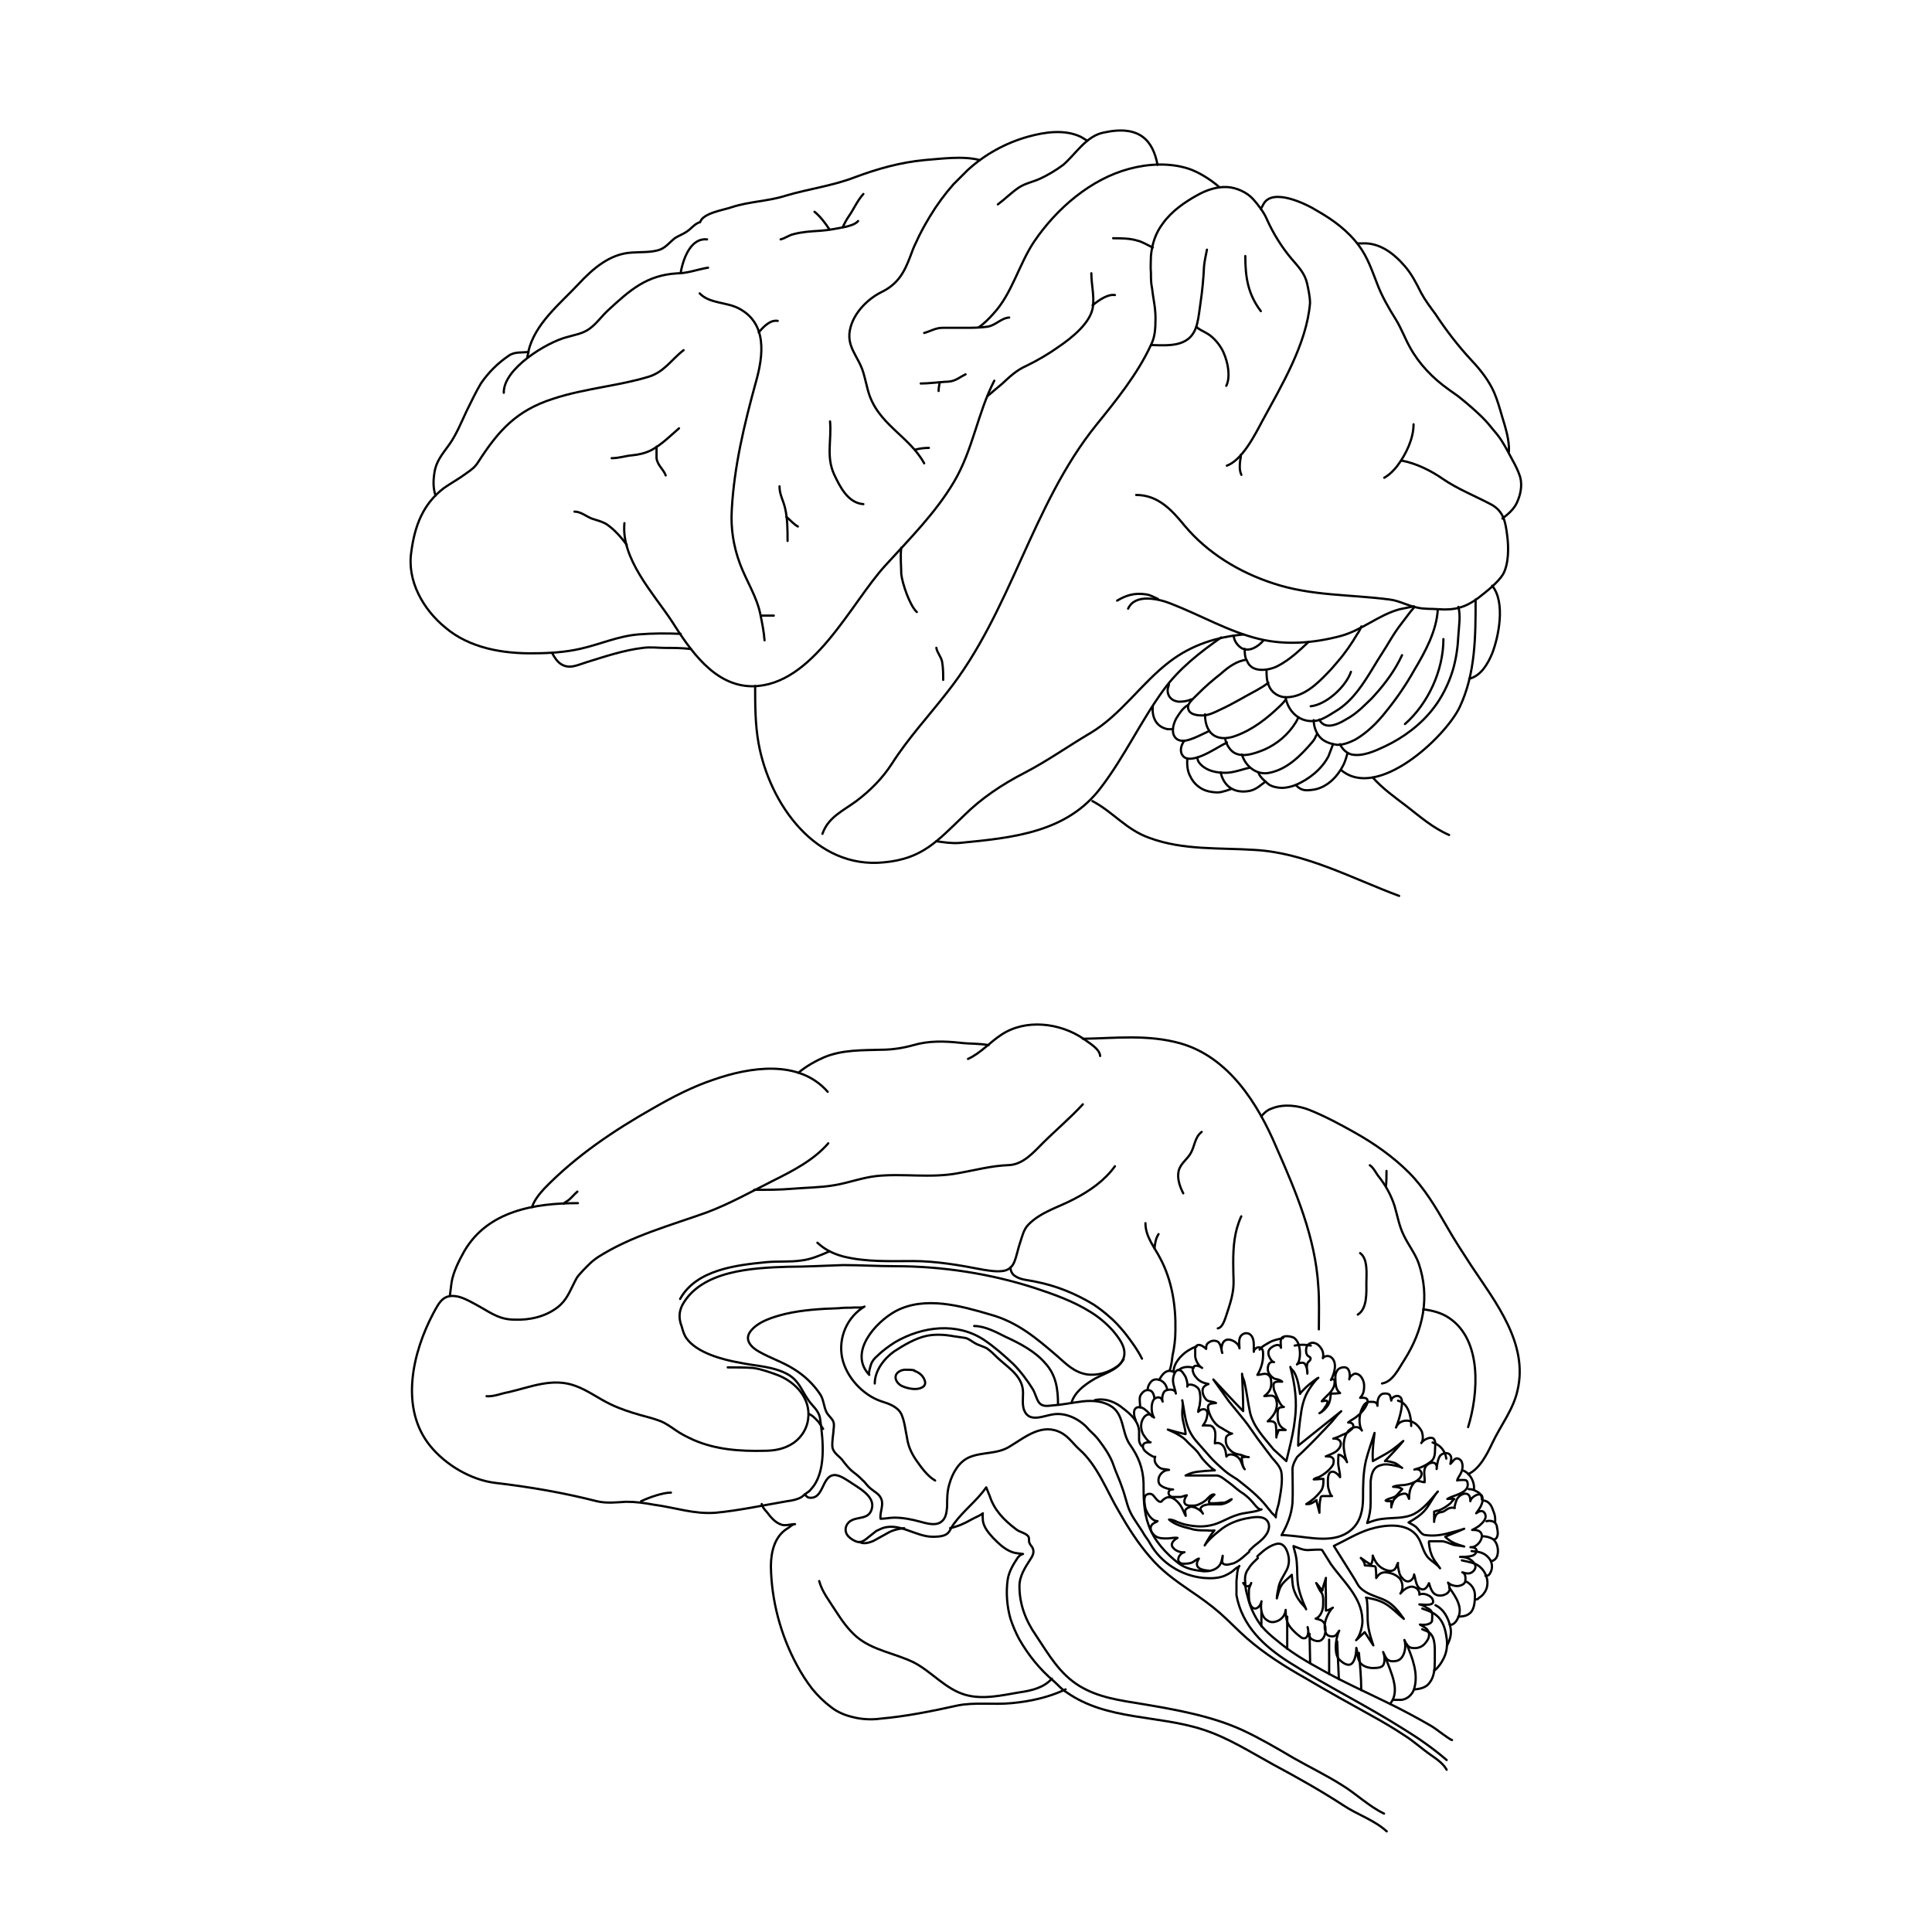 <?xml version="1.0" encoding="UTF-8"?>
<svg id="Layer_1" data-name="Layer 1" xmlns="http://www.w3.org/2000/svg" xmlns:xodm="http://www.corel.com/coreldraw/odm/2003" version="1.1" viewBox="0 0 1728 1728">
  <defs>
    <style>
      .null {
        display: none;
      }
    </style>
  </defs>
  <path     class="bg"          fill="none" display="none" d="M398.2,561.2c21.6,18.5,51.9,23.6,79.6,23.1,5.2,0,10.5-.2,16-.5v.2c2.1,4.1,4.6,7.7,7.7,9.8,7.7,5.1,14.9,1,23.1-1.5,11.6-3.6,23.4-7.5,35.3-10.2l58.1-1.6c14,17.9,31.5,33.3,55,33.3.8,0,1.6,0,2.4,0,0,17,0,34.3,3.1,51.3,9.8,53.9,50.9,112.5,112,106.3,21.2-1.9,34.4-8.7,47-18.9,7.2,1,13.9,2.1,21,1.5,42.1-4.1,85.4-8.2,115.8-37.7l2.8.3c18.5,9.8,30.3,25.7,50.9,32.9,30.3,11.3,63.2,8.7,94.5,10.8,45.2,2.6,87.3,25.7,128.9,41.1l44.7-54.5c-14.4-6.2-26.2-16.5-38-25.7-10.8-8.2-21.6-15.9-30.3-25.7h0c31.2-5.5,67.6-42.2,77.6-62.6,4-8.4,6.9-17,8.9-25.8,10.2-2.7,16.2-12.8,20.3-22.5,5.6-14.3,12.2-45.1.3-60.2,3.8-3.5,7.3-7.2,9.5-10.8,5.1-9.2,5.1-24.1,3.6-34.9-.7-5.8-1.5-11-3.3-15.5,4.8-3.8,9-7.4,11.9-13.2,3.1-6.7,5.2-14.9,3.1-23.1-1.6-5.1-4.1-10.3-6.7-14.9-1.3-2.5-2.7-5-4-7.6l.6-.3c.5-10.7-3.1-21.5-6.2-31.8-2.1-7.2-4.1-14.4-7.2-21.6-4.6-10.2-11.8-19.5-19.5-27.7-12.4-13.3-23.1-27.2-32.9-42.1-4.6-6.2-9.2-12.3-12.8-19-4.1-8.2-8.2-16.4-14.4-23.6-9.7-11.3-22.6-21.5-38.5-20.5h-3.6l-.4.3c-9.7-12.4-22.4-21.7-36.1-29.5-9.8-6.2-39.6-20.6-47.8-6.2-.5,1-1.5,2.9-2.5,4.4-2.2-3.1-4.6-6-6.9-8.6-5.6-6.2-14.9-10.3-23.1-10.8-2.4-.1-4.7,0-7.1.3v-.2c-8.7-7.7-19.5-13.8-27.2-16.4-8.9-2.9-18.5-4.1-28.1-3.8-4.1-21.5-16-35.8-48.3-28.6-5.5,1.1-10.2,3.8-14.5,7.3h0c-2.1-1.1-4.1-2.7-6.2-3.7-14.4-6.7-31.8-4.1-46.7,0-15.4,4.3-30.2,11.4-43.2,21-15.4-4.1-36-1-49.8,0-21.6,2.1-41.6,7.7-62.2,15.4-20,7.7-41.1,10.3-61.6,16.4-15.9,5.1-32.4,5.1-48.3,10.3-7.2,2.6-25.7,5.1-28.3,13.4-4.6,1-8.2,6.2-12.3,8.7-3.1,2.1-7.2,3.6-10.3,5.6-4.6,3.6-8.7,9.2-14.9,10.8-7.7,2.1-15.4,1.5-23.6,2.1-19.5,1-34.9,14.4-47.8,28.3-16.4,17.5-39,35.4-44.7,60.1,0,.1,0,.3,0,.4-5.7.9-12.3-.5-17.8,3.6-9.8,6.7-18,14.9-24.7,24.7-4.6,7.7-8.7,16.5-12.8,24.7-4.6,9.8-9.2,21.1-15.4,29.8-6.2,8.7-11.9,14.9-13.4,25.7-1.1,7.2-1.1,13.3,1,20-13.3,13.5-19,30.6-21.6,50.2-4.1,26.2,10.8,51.9,30.3,67.8Z"/>
  <path     class="bg"          fill="none" display="none" d="M1294.1,1097.1c-9.8-17-20-34.4-33.9-48.3-14.4-14.4-31.3-26.2-48.8-36-12.8-7.2-26.2-14.4-40.1-20-10.3-4.1-23.1-5.6-33.4-1.5-4.6,1.5-7.2,4.1-9.8,7.1-16.4-29.4-39.5-55.8-72.3-65.2-29.1-8.2-57.6-4.7-86.7-4.1-21.1-14.4-51.9-18-73.5-3.6-4.2,2.7-8,6-11.9,9.2-8.1-1.5-16.7-1-24.7-2-13.8-1.5-28.2-2-42.1,2.1-9.3,2.6-19,4.1-28.8,4.1-17,.5-35,0-50.9,6.7-6.1,2.6-15.9,7.7-23.1,13.9-24-7.8-53-1.8-76,6.2-18.5,6.2-36.4,15.4-53.4,25.2-35.4,20-69.8,43.1-98.1,72.4-4.6,5.1-8.7,10.2-10.8,16.3-24.6,4.9-47,16-60.6,39.6-4.6,8.2-9.8,18.5-11.3,27.7-.5,3.6-1,7.7-1.5,11.8v.6c-7.4,1-10.6,7.4-14.9,15.4-18.5,34.9-30.3,84.8-2.6,118.7,13.9,17,36.5,30.3,58,32.9,30.8,3.6,60.6,8.7,90.9,16.4,8.7,2.1,17.5,1,26.2.5,8.7,0,15.9,1,24.7,2.6,19.5,2.6,36,8.7,55.5,7.2,14-1.4,27.8-3.8,41.6-6.3.8,2,2.5,4,4.1,5.7,3.1,4.1,6.7,8.7,11.8,10.8,4,2.1,8.5,0,13.1,0h0c-2.5.2-4.9,3.1-6.9,4.1-11.3,7.2-14.4,21.1-14.4,33.9.5,30.3,8.7,61.1,23.1,87.8,4.1,7.7,8.7,14.9,13.9,21.6,5.1,6.2,10.8,11.8,17,16.4,5.1,4.1,12.3,7.2,19,8.7,7.7,2.1,17,2.6,24.7,1.5,23.6-2.1,46.2-6.7,69.3-11.8,15.4-3.1,32.4-.5,48.3-2.1,15.8-1.4,31.6-4.8,46.5-11.5.9.7,1.8,1.3,2.8,1.9,36,25.2,81.7,20,122.3,33.4,22.1,7.2,42.1,20,62.7,31.3,21.1,11.3,42.1,23.1,62.7,36.5,12.3,8.2,27.2,12.8,38.5,23.1l-2.4-15.9,56-39.2v-8.7l4.8-17.9c-1,0-6.6-4.1-8.7-5.6-3.6-2.6-6.7-5.1-10.3-7.2-11.7-6.7-24.3-13.5-36.5-19.5,1-1.1,1.8-2.4,2.4-3.6h.2c0,0,6.7,0,6.7,0,5.4,0,10.5-4.3,12.2-9.3h.2c5.1-.5,10.8-1.5,13.9-6.2,2.4-3,3.6-6.8,4.1-10.7,3.1-2.1,6.2-6.7,7.2-8.7,2.6-4.2,3.9-8.8,4.2-13.6,2-4,3.5-7.6,3.5-12.6s-.3-3.8-1-6.2h2c2.1-1,3.6-2.6,4.6-4.6.5-.9.9-1.7,1.3-2.6,3.5,0,7-.6,9.5-2.6,3.7-2.5,4.7-7.9,5-12.8h.7c1,0,2.1,0,2.6-1,1.5-1,3.6-2.6,4.6-4.1,3.8-4.6,4.2-10.7,2.2-16,1.3,0,2.6-.3,3.4-2.1,2.3-3.4,2.3-7.7.8-11.1h.5c0,0,1,0,1,0,2.5-1,4.1-3,4.6-5.6.9-3.9,0-10.1-3.5-13.3l.2-.2c1.6-.5,2.6-1,3.1-3.1,1-2.5,0-6.1-.5-9.2-.3-1.2-.9-2.1-1.6-2.8l.2-.3v-3.1c0-3.1-1.1-5.6-2.1-8.2-1.5-4.6-4.1-7.7-8.2-8.2h-1c0-1,0-2-.1-3-.2-1.2-.8-1.9-1.6-2.2-.8-1.2-1.9-2.1-3.5-2.9-1-.6-1.8-1-2.7-1.3v-.2c.9-4.6-1.1-10.3-4.8-14,10.2-4.7,16.8-18,21.4-27.6,7.2-15.4,19-30.3,22.6-47.3,9.8-41.6-19.5-78.6-41.1-111-7.7-11.8-15.4-23.6-22.1-35.4Z"/>
  <!--<rect class="CN"          fill="none" display="none" x="609.9" y="1143" width="69.4" height="79.2"/> -->
  <!--<rect class="NAc"         fill="none" display="none" x="689.5" y="1266.8" width="41.1" height="46.9"/>-->
  <!--<rect class="HIP"         fill="none" display="none" x="855.4" y="1446.7" width="41.1" height="46.9"/>-->
  <!--<rect class="mdTN"        fill="none" display="none" x="828.5" y="1206.4" width="31.7" height="84.8"/>-->
  <path     class="dlPFC"       fill="none" display="none" d="M528.5,325.8c17.2-1.7,25.2,17.7,12.6,20.1-15.7,3-31.5,5.9-46.8,11-16.2,5.2-28.5,12.4-38.8,21.7-10.8,11.3-28.9,9.8-20.1-6,18.2-32.5,74.3-44.9,93.2-46.8h-.1Z"/>
  <ellipse  class="EC"          fill="none" display="none" cx="778.7" cy="1440" rx="20.6" ry="35.8" transform="translate(-732.7 810.9) rotate(-39)"/>
  <path     class="MB"          fill="none" display="none" d="M965.3,1296.4c16.4,14.4,24.7,37.5,35.4,55.5l-77,32.9c-.5-1.5-2.1-2.6-2.6-4.1-1.5-2.1,0-4.6-1.5-6.7-2.6-3.1-7.7-3.6-10.8-6.2-10.8-8.2-19.5-17-23.6-29.8-.5-1-3.1-7.7-3.1-7.7l21.1-36.5c14.4-8.7,29.3-21.6,46.7-11.8,6.2,3.6,10.3,9.8,15.4,14.4h0Z"/>
  <path     class="IPP"         fill="none" display="none" d="M979.8,238.1c-44.5-64.5,91.7-115.3,60.6-38.4-6.7,8.7-9.8,18.5-10.8,29.3,0,5.1-.5,9.8,0,14.9,1,13.9-28.1,25.6-49.8-5.8h0Z"/>
  <path     class="lCb"         fill="none" display="none" d="M1199.1,688.6h0c.3.2.6.4.7.5,32.5,25.9,92.3-29.3,105.6-56.4,3.9-8.2,6.7-16.6,8.8-25.2v-.6c.2,0,.4,0,.6-.2,9.8-2.9,15.8-12.9,19.8-22.4,5.6-14.4,12.7-45.3.4-60.2-4.4,4-9.3,7.8-13.2,10.9-11.3,8.2-21.1,10.8-34.9,9.8-6.7-.5-13.4,0-19.5-1.5-1.1-.2-2.3-.5-3.4-.8h0c-4.8,1-9.4,1.9-11.8,2.4-19,5.1-33.9,19-53.4,24.1-23.6,6.2-48.3,8.2-71.9,2.6-4.7-1.1-9.3-2.5-13.8-4-.1,0-.2,0-.3-.1h-.7c-7,.6-13.9,1.7-20.7,3.3s-4.5,1.1,0,0c6.8-1.6,0,0,0,0-18.6,13.1-36.6,27.3-50.2,45.9-3.4,4.7-6.7,9.5-9.8,14.3h0v2c-.5,8.7,3.3,17.1,13.5,19.1h4.6c-.2,2.4.2,4.8,1.5,6.7,2.1,3.2,5.4,3.9,8.7,3.6h0c-3.1,4.1-4.6,9.8-1,13.9,1,1.1,2.2,1.7,3.6,2-.5,5.2,0,11.3,2.6,15.9,3.1,6.7,9.2,11.8,16.4,13.4,4.6,1,9.2,1.5,13.4,0,2.1-.4,4.6-1.5,6.6-2.2q.3,0,.5-.2c5.2,3,11.3,3.2,17,1.9,5.6-1.5,9.2-5.1,13.4-8.2,1.1.9,2.2,1.8,3.1,2.6,3.1,2.1,8.2,3.1,11.8,3.1s8.2-1,12.3-2.6c5.1,5.6,9.2,5.1,16.4,4.1,10.1-1.8,18.3-9.1,23.7-17.6h-.4,0Z"/>
  <path     class="M1"          fill="none" display="none" d="M772.2,333.3c-4.6-15.4-16.4-23.6-11.3-41.1,3.6-12.8,14.9-24.7,27.2-30.8,14.9-7.2,20.5-17.5,26.2-32.4,1.5-4.1,3.1-8.2,5.1-12.3,3.6-8.2,7.7-15.4,12.3-23.1,8.7-16.7,1.5-16.8-8.8-11.4-7,3.7-11.6,29.6-24.5,41.5-13.7,12.6-43,26.7-54,60.2-4.6,14-5.5,26.9.3,36.1,2.3,3.7,16.6,51.1,28.2,31.4,1.9-3.2-.6-14.8-.8-18h0Z"/>
  <path     class="ACC"         fill="none" display="none" d="M665.8,1076.8c33.9-3.3,63.2,6,65.5,20.8s-23.4,29.5-57.3,32.9-63.2-6-65.5-20.8,23.4-29.5,57.3-32.9h0Z"/>
  <path     class="CN"          fill="none" display="none" d="M639.4,1221.7l39.9-39.9c0,.3,0,.5,0,.8,0,2-.1,4-.4,5.9l-33.7,33.7c-.2,0-.4,0-.6,0-1.8,0-3.5-.2-5.2-.4Z"/>
  <path     class="CN"          fill="none" display="none" d="M678.9,1176l-44.4,44.4c-1.5-.5-3-1.2-4.4-1.9l47.7-47.7c.4,1.7.8,3.4,1.1,5.2Z"/>
  <path     class="CN"          fill="none" display="none" d="M652.6,1221.1l24.5-24.5c-4,12.2-13.2,21.5-24.5,24.5Z"/>
  <path     class="CN"          fill="none" display="none" d="M676.2,1166.1l-50,50c-1.2-.9-2.4-1.8-3.5-2.8l51.4-51.5c.8,1.4,1.4,2.8,2,4.3Z"/>
  <path     class="CN"          fill="none" display="none" d="M671.8,1157.9l-52.1,52.1c-1-1.1-1.9-2.3-2.7-3.6l52.1-52c1,1.1,1.9,2.3,2.8,3.5Z"/>
  <path     class="CN"          fill="none" display="none" d="M665.9,1151.3l-51.2,51.2c-.7-1.4-1.4-2.8-1.9-4.3l49.6-49.6c1.2.8,2.4,1.7,3.5,2.7Z"/>
  <path     class="CN"          fill="none" display="none" d="M658.4,1146.2l-47.2,47.2c-.4-1.7-.8-3.5-1-5.3l43.7-43.7c1.5.5,3,1.1,4.5,1.8Z"/>
  <path     class="CN"          fill="none" display="none" d="M648.8,1143.3l-38.9,38.9c0-2.3.2-4.6.6-6.9l32.2-32.2c.6,0,1.3,0,1.9,0,1.4,0,2.8.1,4.2.3Z"/>
  <path     class="CN"          fill="none" display="none" d="M634.9,1144.6l-22.1,22.1c4.1-10.7,12.2-18.9,22.1-22.1Z"/>
  <path     class="mdTN"        fill="none" display="none" d="M832.6,1277.3l27.6-27.6c0,2.2,0,4.4-.2,6.5l-25.5,25.5c-.6-1.4-1.2-2.9-1.8-4.5Z"/>
  <path     class="mdTN"        fill="none" display="none" d="M860.1,1243.6l-28.9,28.9c-.4-1.6-.8-3.4-1.1-5.2l29.6-29.6c.2,1.9.3,3.9.4,5.8Z"/>
  <path     class="mdTN"        fill="none" display="none" d="M836.6,1285.9l22.6-22.6c-.4,2.7-.8,5.3-1.4,7.7l-18.3,18.3c-1-.9-2-2-2.9-3.4Z"/>
  <path     class="mdTN"        fill="none" display="none" d="M858.9,1232.2l-29.7,29.7c-.2-1.9-.4-3.8-.5-5.8l29.2-29.2c.4,1.7.7,3.4,1,5.3Z"/>
  <path     class="mdTN"        fill="none" display="none" d="M856.6,1222l-28.1,28.1c0-.4,0-.8,0-1.2,0-1.7,0-3.5.1-5.1l26.4-26.4c.6,1.4,1.1,3,1.6,4.6Z"/>
  <path     class="mdTN"        fill="none" display="none" d="M843.9,1291.2l11.2-11.2c-2.8,7-6.6,11.3-10.8,11.3s-.3,0-.5,0Z"/>
  <path     class="mdTN"        fill="none" display="none" d="M852.9,1213.1l-23.8,23.8c.3-2.6.6-5.1,1.1-7.4l20-20c.9,1,1.8,2.2,2.6,3.6Z"/>
  <path     class="mdTN"        fill="none" display="none" d="M846.6,1206.8l-14.3,14.3c2.9-9,7.2-14.7,12-14.7s1.5.1,2.3.4Z"/>
  <path     class="NAc"         fill="none" display="none" d="M730.6,1290.2c0,.7,0,1.4,0,2.1l-21.6,21.6c-1.8-.1-3.5-.5-5.2-1.1l26.5-26.5c.2,1.3.3,2.6.3,4Z"/>
  <path     class="NAc"         fill="none" display="none" d="M729.1,1281.2l-29.4,29.4c-1.2-.8-2.4-1.8-3.4-2.9l30.8-30.8c.8,1.3,1.5,2.8,2,4.3Z"/>
  <path     class="NAc"         fill="none" display="none" d="M716.3,1312.8l12.2-12.2c-2.4,5.8-6.8,10.2-12.2,12.2Z"/>
  <path     class="NAc"         fill="none" display="none" d="M724.4,1273.3l-30.9,30.9c-.8-1.3-1.5-2.7-2.1-4.2l29.8-29.8c1.2.9,2.3,1.9,3.3,3Z"/>
  <path     class="NAc"         fill="none" display="none" d="M717.2,1268l-27.2,27.2c-.3-1.6-.5-3.3-.5-5s0-.6,0-.9l22.7-22.7c1.7.2,3.4.7,4.9,1.3Z"/>
  <path     class="NAc"         fill="none" display="none" d="M705.5,1267.2l-14.6,14.6c2.4-7.3,7.9-12.9,14.6-14.6Z"/>
  <path     class="HIP"         fill="none" display="none" d="M868.3,1448.4l-10.3,10.3c2.3-4.6,5.9-8.3,10.3-10.3Z"/>
  <path     class="HIP"         fill="none" display="none" d="M881.6,1447.6l-26,26c-.1-1.1-.2-2.3-.2-3.5s0-1.8.1-2.7l20.7-20.7c1.9,0,3.7.3,5.4.9Z"/>
  <path     class="HIP"         fill="none" display="none" d="M894.4,1459.9l-29.8,29.8c-1.2-.9-2.3-1.9-3.2-3l30.8-30.8c.9,1.3,1.6,2.6,2.2,4.1Z"/>
  <path     class="HIP"         fill="none" display="none" d="M880,1493.1l15.3-15.3c-2.3,7.8-8.2,13.7-15.3,15.3Z"/>
  <path     class="HIP"         fill="none" display="none" d="M896.5,1470.1c0,0,0,.2,0,.3l-23,23c-1.7-.2-3.3-.7-4.9-1.4l27.3-27.3c.4,1.8.6,3.6.6,5.4Z"/>
  <path     class="HIP"         fill="none" display="none" d="M889.4,1452.4l-30.6,30.6c-.8-1.4-1.4-2.8-2-4.3l29.1-29.1c1.3.8,2.4,1.7,3.5,2.8Z"/>
  <path     class="label-IPP"   fill="none" display="none" d="M1091.3,149.7v-45.8h6.1v45.8h-6.1Z"/>
  <path     class="label-IPP"   fill="none" display="none" d="M1108,149.7v-45.8h17.3c3,0,5.4.1,7,.4,2.2.4,4.1,1.1,5.7,2.1,1.5,1.1,2.7,2.5,3.7,4.4.9,1.9,1.4,4,1.4,6.2,0,3.9-1.2,7.2-3.7,9.9-2.5,2.7-7,4-13.4,4h-11.8v18.6h-6.1v.2ZM1114.1,125.7h11.8c3.9,0,6.7-.7,8.3-2.2s2.5-3.5,2.5-6.2-.5-3.6-1.5-4.9c-1-1.4-2.2-2.3-3.8-2.7-1-.3-2.9-.4-5.7-.4h-11.7v16.4h.1Z"/>
  <path     class="label-IPP"   fill="none" display="none" d="M1150.8,149.7v-45.8h17.3c3,0,5.4.1,7,.4,2.2.4,4.1,1.1,5.7,2.1,1.5,1.1,2.7,2.5,3.7,4.4.9,1.9,1.4,4,1.4,6.2,0,3.9-1.2,7.2-3.7,9.9-2.5,2.7-7,4-13.4,4h-11.8v18.6h-6.1v.2ZM1156.8,125.7h11.8c3.9,0,6.7-.7,8.3-2.2s2.5-3.5,2.5-6.2-.5-3.6-1.5-4.9c-1-1.4-2.2-2.3-3.8-2.7-1-.3-2.9-.4-5.7-.4h-11.7v16.4h.1Z"/>
  <path     class="label-dlPFC" fill="none" display="none" d="M409.5,189.4v-4.2c-2.1,3.3-5.2,4.9-9.3,4.9s-5.1-.7-7.3-2.2-3.9-3.5-5.2-6.1c-1.2-2.6-1.8-5.6-1.8-9s.6-6.3,1.7-9,2.8-4.8,5-6.2c2.2-1.4,4.7-2.2,7.4-2.2s3.8.4,5.3,1.3,2.8,1.9,3.8,3.3v-16.4h5.6v45.8h-5.2ZM391.8,172.8c0,4.2.9,7.4,2.7,9.5,1.8,2.1,3.9,3.2,6.3,3.2s4.5-1,6.3-3c1.7-2,2.6-5.1,2.6-9.2s-.9-7.9-2.6-10-3.9-3.2-6.5-3.2-4.6,1-6.3,3.1c-1.7,2-2.5,5.3-2.5,9.7h0Z"/>
  <path     class="label-dlPFC" fill="none" display="none" d="M423.5,189.4v-45.8h5.6v45.8h-5.6Z"/>
  <path     class="label-dlPFC" fill="none" display="none" d="M438.5,189.4v-45.8h17.3c3,0,5.4,0,7,.4,2.2.4,4.1,1.1,5.7,2.1,1.5,1.1,2.7,2.5,3.7,4.4.9,1.9,1.4,4,1.4,6.2,0,3.9-1.2,7.2-3.7,9.9-2.5,2.7-7,4-13.4,4h-11.8v18.6h-6.1v.2ZM444.6,165.4h11.8c3.9,0,6.7-.7,8.3-2.2,1.6-1.5,2.5-3.5,2.5-6.2s-.5-3.6-1.5-4.9c-1-1.4-2.2-2.3-3.8-2.7-1-.3-2.9-.4-5.7-.4h-11.7v16.4h0Z"/>
  <path     class="label-dlPFC" fill="none" display="none" d="M481.5,189.4v-45.8h30.9v5.4h-24.8v14.2h21.5v5.4h-21.5v20.8s-6.1,0-6.1,0Z"/>
  <path     class="label-dlPFC" fill="none" display="none" d="M553,173.3l6.1,1.5c-1.3,5-3.6,8.8-6.9,11.4-3.3,2.6-7.3,3.9-12.1,3.9s-9-1-12-3c-3.1-2-5.4-4.9-7.1-8.7-1.6-3.8-2.4-7.9-2.4-12.3s.9-8.9,2.7-12.5,4.4-6.2,7.8-8.1c3.4-1.8,7.1-2.8,11.1-2.8s8.4,1.2,11.6,3.5c3.1,2.3,5.3,5.6,6.5,9.8l-6,1.4c-1.1-3.3-2.6-5.8-4.6-7.3s-4.6-2.3-7.6-2.3-6.5.8-8.8,2.5c-2.4,1.7-4,4-5,6.8s-1.4,5.8-1.4,8.8.6,7.3,1.7,10.2c1.1,2.9,2.9,5.1,5.3,6.5,2.4,1.4,5,2.2,7.8,2.2s6.3-1,8.6-2.9c2.4-2,3.9-4.9,4.8-8.7h-.1Z"/>
  <path     class="label-ACC"   fill="none" display="none" d="M478.8,947.1l17.6-45.8h6.5l18.8,45.8h-6.9l-5.3-13.9h-19.2l-5,13.9h-6.5ZM492,928.3h15.5l-4.8-12.7c-1.5-3.9-2.5-7-3.2-9.5-.6,2.9-1.4,5.9-2.5,8.8l-5,13.4Z"/>
  <path     class="label-ACC"   fill="none" display="none" d="M559.2,931l6.1,1.5c-1.3,5-3.6,8.8-6.9,11.4-3.3,2.6-7.3,3.9-12.1,3.9s-9-1-12-3c-3.1-2-5.4-4.9-7.1-8.7-1.6-3.8-2.4-7.9-2.4-12.3s.9-8.9,2.7-12.5,4.4-6.2,7.8-8.1c3.4-1.8,7.1-2.8,11.1-2.8s8.4,1.2,11.6,3.5,5.3,5.6,6.5,9.8l-6,1.4c-1.1-3.3-2.6-5.8-4.6-7.3s-4.6-2.3-7.6-2.3-6.5.8-8.8,2.5c-2.4,1.7-4,4-5,6.8s-1.4,5.8-1.4,8.8.6,7.3,1.7,10.2c1.1,2.9,2.9,5.1,5.3,6.5,2.4,1.4,5,2.2,7.8,2.2s6.3-1,8.6-2.9c2.4-2,3.9-4.9,4.8-8.7h-.1Z"/>
  <path     class="label-ACC"   fill="none" display="none" d="M605.4,931l6.1,1.5c-1.3,5-3.6,8.8-6.9,11.4-3.3,2.6-7.3,3.9-12.1,3.9s-9-1-12-3c-3.1-2-5.4-4.9-7.1-8.7-1.6-3.8-2.4-7.9-2.4-12.3s.9-8.9,2.7-12.5,4.4-6.2,7.8-8.1c3.4-1.8,7.1-2.8,11.1-2.8s8.4,1.2,11.6,3.5,5.3,5.6,6.5,9.8l-6,1.4c-1.1-3.3-2.6-5.8-4.6-7.3s-4.6-2.3-7.6-2.3-6.5.8-8.8,2.5c-2.4,1.7-4,4-5,6.8s-1.4,5.8-1.4,8.8.6,7.3,1.7,10.2c1.1,2.9,2.9,5.1,5.3,6.5,2.4,1.4,5,2.2,7.8,2.2s6.3-1,8.6-2.9c2.4-2,3.9-4.9,4.8-8.7h-.1Z"/>
  <path     class="label-mdTN"  fill="none" display="none" d="M760,897.8v-33.2h5v4.7c1-1.6,2.4-2.9,4.2-3.9,1.7-1,3.7-1.5,5.9-1.5s4.5.5,6,1.5c1.6,1,2.7,2.4,3.3,4.3,2.6-3.9,6-5.8,10.2-5.8s5.8.9,7.6,2.7c1.8,1.8,2.7,4.6,2.7,8.4v22.8h-5.6v-20.9c0-2.2-.2-3.9-.5-4.9-.4-1-1-1.8-2-2.4-1-.6-2.1-.9-3.4-.9-2.3,0-4.3.8-5.8,2.3-1.5,1.6-2.3,4-2.3,7.5v19.3h-5.6v-21.6c0-2.5-.5-4.4-1.4-5.6-.9-1.2-2.4-1.9-4.5-1.9s-3,.4-4.4,1.2c-1.3.8-2.3,2.1-2.9,3.7-.6,1.6-.9,3.9-.9,6.9v17.2h-5.6Z"/>
  <path     class="label-mdTN"  fill="none" display="none" d="M834.9,897.8v-4.2c-2.1,3.3-5.2,4.9-9.3,4.9s-5.1-.7-7.3-2.2-3.9-3.5-5.2-6.1c-1.2-2.6-1.8-5.6-1.8-9s.6-6.3,1.7-9,2.8-4.8,5-6.2,4.7-2.2,7.4-2.2,3.8.4,5.3,1.3,2.8,1.9,3.8,3.3v-16.4h5.6v45.8h-5.2ZM817.1,881.2c0,4.2.9,7.4,2.7,9.5,1.8,2.1,3.9,3.2,6.3,3.2s4.5-1,6.3-3c1.7-2,2.6-5.1,2.6-9.2s-.9-7.9-2.6-10-3.9-3.2-6.5-3.2-4.6,1-6.3,3.1c-1.7,2-2.5,5.3-2.5,9.7h0Z"/>
  <path     class="label-mdTN"  fill="none" display="none" d="M861.3,897.8v-40.4h-15.1v-5.4h36.3v5.4h-15.2v40.4h-6.1.1Z"/>
  <path     class="label-mdTN"  fill="none" display="none" d="M888.8,897.8v-45.8h6.2l24.1,36v-36h5.8v45.8h-6.2l-24.1-36v36h-5.8Z"/>
  <path     class="label-CN"    fill="none" display="none" d="M439,1403.6l6.1,1.5c-1.3,5-3.6,8.8-6.9,11.4s-7.3,3.9-12.1,3.9-9-1-12-3c-3.1-2-5.4-4.9-7.1-8.7-1.6-3.8-2.4-7.9-2.4-12.3s.9-8.9,2.7-12.5,4.4-6.2,7.8-8.1c3.4-1.8,7.1-2.8,11.1-2.8s8.4,1.2,11.6,3.5c3.1,2.3,5.3,5.6,6.5,9.8l-6,1.4c-1.1-3.3-2.6-5.8-4.6-7.3s-4.6-2.3-7.6-2.3-6.5.8-8.8,2.5c-2.4,1.7-4,4-5,6.8s-1.4,5.8-1.4,8.8.6,7.3,1.7,10.2c1.1,2.9,2.9,5.1,5.3,6.5,2.4,1.4,5,2.2,7.8,2.2s6.3-1,8.6-2.9c2.4-2,3.9-4.9,4.8-8.7h0Z"/>
  <path     class="label-CN"    fill="none" display="none" d="M452.5,1419.7v-45.8h6.2l24.1,36v-36h5.8v45.8h-6.2l-24.1-36v36h-5.8Z"/>
  <path     class="label-NAc"   fill="none" display="none" d="M546.5,1454.6v-45.8h6.2l24.1,36v-36h5.8v45.8h-6.2l-24.1-36v36h-5.8Z"/>
  <path     class="label-NAc"   fill="none" display="none" d="M587.7,1454.6l17.6-45.8h6.5l18.8,45.8h-6.9l-5.3-13.9h-19.2l-5,13.9h-6.5ZM600.9,1435.8h15.5l-4.8-12.7c-1.5-3.9-2.5-7-3.2-9.5-.6,2.9-1.4,5.9-2.5,8.8l-5,13.4h0Z"/>
  <path     class="label-NAc"   fill="none" display="none" d="M656.4,1442.4l5.5.7c-.6,3.8-2.2,6.8-4.6,9-2.5,2.2-5.5,3.2-9.2,3.2s-8.2-1.5-11-4.5-4.1-7.2-4.1-12.8.6-6.7,1.8-9.4,3-4.7,5.4-6,5.1-2,7.9-2,6.6.9,8.8,2.7c2.3,1.8,3.8,4.4,4.4,7.8l-5.5.8c-.5-2.2-1.4-3.9-2.8-5-1.3-1.1-2.9-1.7-4.8-1.7-2.8,0-5.1,1-6.9,3s-2.7,5.2-2.7,9.6.9,7.7,2.6,9.7,3.9,3,6.7,3,4.1-.7,5.5-2c1.5-1.4,2.4-3.4,2.8-6.2h.2Z"/>
  <path     class="label-EC"    fill="none" display="none" d="M629.6,1576.3v-45.8h33.1v5.4h-27.1v14h25.3v5.4h-25.3v15.6h28.1v5.4h-34.2.1Z"/>
  <path     class="label-EC"    fill="none" display="none" d="M704.8,1560.2l6.1,1.5c-1.3,5-3.6,8.8-6.9,11.4s-7.3,3.9-12.1,3.9-9-1-12-3c-3.1-2-5.4-4.9-7.1-8.7-1.6-3.8-2.4-7.9-2.4-12.3s.9-8.9,2.7-12.5c1.8-3.6,4.4-6.2,7.8-8.1,3.4-1.8,7.1-2.8,11.1-2.8s8.4,1.2,11.6,3.5c3.1,2.3,5.3,5.6,6.5,9.8l-6,1.4c-1.1-3.3-2.6-5.8-4.6-7.3s-4.6-2.3-7.6-2.3-6.5.8-8.8,2.5c-2.4,1.7-4,4-5,6.8s-1.4,5.8-1.4,8.8.6,7.3,1.7,10.2c1.1,2.9,2.9,5.1,5.3,6.5s5,2.2,7.8,2.2,6.3-1,8.6-2.9c2.4-2,3.9-4.9,4.8-8.7h-.1Z"/>
  <path     class="label-HIP"   fill="none" display="none" d="M826,1622.1v-45.8h6.1v18.8h23.8v-18.8h6.1v45.8h-6.1v-21.6h-23.8v21.6h-6.1Z"/>
  <path     class="label-HIP"   fill="none" display="none" d="M873.1,1622.1v-45.8h6.1v45.8h-6.1Z"/>
  <path     class="label-HIP"   fill="none" display="none" d="M889.8,1622.1v-45.8h17.3c3,0,5.4,0,7,.4,2.2.4,4.1,1.1,5.7,2.1,1.5,1.1,2.7,2.5,3.7,4.4.9,1.9,1.4,4,1.4,6.2,0,3.9-1.2,7.2-3.7,9.9-2.5,2.7-7,4-13.4,4h-11.8v18.6h-6.1v.2ZM896,1598.1h11.8c3.9,0,6.7-.7,8.3-2.2s2.5-3.5,2.5-6.2-.5-3.6-1.5-4.9-2.2-2.3-3.8-2.7c-1-.3-2.9-.4-5.7-.4h-11.7v16.4h.1Z"/>
  <path     class="label-MB"    fill="none" display="none" d="M987.3,1603.2v-45.8h9.1l10.8,32.4c1,3,1.7,5.3,2.2,6.8.5-1.7,1.3-4.1,2.4-7.3l11-31.9h8.2v45.8h-5.8v-38.3l-13.3,38.3h-5.5l-13.2-39v39h-5.9Z"/>
  <path     class="label-MB"    fill="none" display="none" d="M1040.6,1603.2v-45.8h17.2c3.5,0,6.3.5,8.4,1.4,2.1.9,3.8,2.4,5,4.3s1.8,3.9,1.8,6-.5,3.8-1.6,5.5-2.7,3.1-4.8,4.2c2.8.8,4.9,2.2,6.4,4.2s2.2,4.3,2.2,6.9-.5,4.1-1.4,6-2,3.3-3.4,4.3c-1.3,1-3,1.8-5,2.3s-4.5.8-7.4.8h-17.5,0ZM1046.8,1576.6h9.9c2.7,0,4.6-.2,5.8-.5,1.5-.5,2.7-1.2,3.5-2.3s1.2-2.4,1.2-4-.4-2.9-1.1-4c-.7-1.2-1.8-1.9-3.1-2.4-1.4-.4-3.7-.6-7-.6h-9.2v13.8h0ZM1046.8,1597.8h11.4c2,0,3.3,0,4.1-.2,1.4-.2,2.6-.7,3.5-1.2.9-.6,1.7-1.4,2.3-2.5s.9-2.4.9-3.9-.4-3.2-1.3-4.5c-.9-1.3-2.1-2.1-3.6-2.7-1.6-.5-3.8-.8-6.7-.8h-10.6v15.8h0Z"/>
  <path     class="label-lCb"   fill="none" display="none" d="M1165.1,877.7v-45.8h5.6v45.8h-5.6Z"/>
  <path     class="label-lCb"   fill="none" display="none" d="M1212.8,861.6l6.1,1.5c-1.3,5-3.6,8.8-6.9,11.4-3.3,2.6-7.3,3.9-12.1,3.9s-9-1-12-3c-3.1-2-5.4-4.9-7.1-8.7-1.6-3.8-2.4-7.9-2.4-12.3s.9-8.9,2.7-12.5,4.4-6.2,7.8-8.1c3.4-1.8,7.1-2.8,11.1-2.8s8.4,1.2,11.6,3.5c3.1,2.3,5.3,5.6,6.5,9.8l-6,1.4c-1.1-3.3-2.6-5.8-4.6-7.3s-4.6-2.3-7.6-2.3-6.5.8-8.8,2.5c-2.4,1.7-4,4-5,6.8s-1.4,5.8-1.4,8.8.6,7.3,1.7,10.2c1.1,2.9,2.9,5.1,5.3,6.5,2.4,1.4,5,2.2,7.8,2.2s6.3-1,8.6-2.9c2.4-2,3.9-4.9,4.8-8.7h0Z"/>
  <path     class="label-lCb"   fill="none" display="none" d="M1230.8,877.7h-5.2v-45.8h5.6v16.3c2.4-3,5.4-4.5,9.1-4.5s4,.4,5.8,1.2,3.3,2,4.5,3.5,2.1,3.3,2.8,5.4c.7,2.1,1,4.4,1,6.8,0,5.7-1.4,10.1-4.2,13.2-2.8,3.1-6.2,4.7-10.1,4.7s-7-1.6-9.2-4.9v4.2h0ZM1230.8,860.9c0,4,.5,6.9,1.6,8.6,1.8,2.9,4.2,4.3,7.2,4.3s4.6-1.1,6.4-3.2c1.8-2.1,2.7-5.3,2.7-9.5s-.9-7.5-2.6-9.6-3.8-3.1-6.2-3.1-4.6,1.1-6.4,3.2c-1.8,2.1-2.7,5.2-2.7,9.3Z"/>
  <path     class="label-M1"    fill="none" display="none" d="M723.2,139.1v-45.8h9.1l10.8,32.4c1,3,1.7,5.3,2.2,6.8.5-1.7,1.3-4.1,2.4-7.3l11-31.9h8.2v45.8h-5.8v-38.3l-13.3,38.3h-5.5l-13.2-39v39h-5.9Z"/>
  <path     class="label-M1"    fill="none" display="none" d="M795.8,139.1h-5.6v-35.8c-1.4,1.3-3.1,2.6-5.3,3.9-2.2,1.3-4.2,2.3-5.9,2.9v-5.4c3.1-1.5,5.9-3.3,8.2-5.4,2.4-2.1,4-4.1,5-6.1h3.6v46h0Z"/>
  <line     id="path-IPP"       stroke="none" stroke-width="2px" stroke-miterlimit="10" display="none" x1="1081.5" y1="135.6" x2="1047" y2="167.3"/>
  <line     id="path-dlPFC"     stroke="none" stroke-width="2px" stroke-miterlimit="10" display="none" x1="464.3" y1="197.7" x2="479" y2="334.8"/>
  <line     id="path-ACC"       stroke="none" stroke-width="2px" stroke-miterlimit="10" display="none" x1="575.7" y1="964.6" x2="629.4" y2="1078.6"/>
  <line     id="path-mdTN"      stroke="none" stroke-width="2px" stroke-miterlimit="10" display="none" x1="841" y1="906.5" x2="844.4" y2="1201.3"/>
  <line     id="path-CN"        stroke="none" stroke-width="2px" stroke-miterlimit="10" display="none" x1="474.6" y1="1361.3" x2="605.3" y2="1212.8"/>
  <line     id="path-NAc"       stroke="none" stroke-width="2px" stroke-miterlimit="10" display="none" x1="627.6" y1="1395.6" x2="691" y2="1318.8"/>
  <line     id="path-EC"        stroke="none" stroke-width="2px" stroke-miterlimit="10" display="none" x1="699.8" y1="1521.1" x2="758" y2="1461.3"/>
  <line     id="path-HIP"       stroke="none" stroke-width="2px" stroke-miterlimit="10" display="none" x1="875.9" y1="1562.7" x2="875.9" y2="1498.3"/>
  <line     id="path-MB"        stroke="none" stroke-width="2px" stroke-miterlimit="10" display="none" x1="1024.5" y1="1547.4" x2="962.5" y2="1374"/>
  <line     id="path-lCb"       stroke="none" stroke-width="2px" stroke-miterlimit="10" display="none" x1="1209.1" y1="818.3" x2="1199.6" y2="699.4"/>
  <line     id="path-M1"        stroke="none" stroke-width="2px" stroke-miterlimit="10" display="none" x1="762.9" y1="149.7" x2="792.9" y2="217.6"/>
  <g>
    <path   class="brain lateral" stroke="#000" stroke-width="2px" fill="none" stroke-linecap="round" stroke-linejoin="round" d="M1319.8,536.2c0,32.9,0,66.3-14.4,96.6-13.4,27.2-73.5,83.2-105.8,56"/>
    <path   class="brain lateral" stroke="#000" stroke-width="2px" fill="none" stroke-linecap="round" stroke-linejoin="round" d="M1314.1,607.1c10.3-2.6,16.4-12.8,20.5-22.6,5.6-14.4,12.3-45.7,0-60.6"/>
    <path   class="brain lateral" stroke="#000" stroke-width="2px" fill="none" stroke-linecap="round" stroke-linejoin="round" d="M1198.5,665.6c2.1,4.6,6.2,8.2,10.3,9.2,9.8,2.1,21.1-3.1,29.8-7.2,16.4-7.7,32.4-19.5,43.7-34.4,7.2-9.2,13.4-21.6,17-33.4,3.1-10.3,4.6-21.1,5.1-31.8.5-8.2,2.1-17,0-25.2"/>
    <path   class="brain lateral" stroke="#000" stroke-width="2px" fill="none" stroke-linecap="round" stroke-linejoin="round" d="M1291,571.6c0,27.7-13.4,57.5-34.4,76"/>
    <path   class="brain lateral" stroke="#000" stroke-width="2px" fill="none" stroke-linecap="round" stroke-linejoin="round" d="M1175,644.1c0,5.6,2.1,11.8,6.2,15.9s10.3,5.6,14.9,6.2c5.6,0,10.8-2.1,15.9-4.6,10.8-6.2,20-15.4,27.7-25.2,9.2-11.3,18-24.1,25.2-37,9.8-16.4,20-34.9,21.1-54.5"/>
    <path   class="brain lateral" stroke="#000" stroke-width="2px" fill="none" stroke-linecap="round" stroke-linejoin="round" d="M1208.3,600.9c-4.6,13.4-22.1,29.3-36,30.8"/>
    <path   class="brain lateral" stroke="#000" stroke-width="2px" fill="none" stroke-linecap="round" stroke-linejoin="round" d="M1149.8,623.5c2.1,12.8,12.8,23.6,27.7,21.1,6.2-1,14.9-7.2,20-10.3,13.4-9.2,22.1-23.1,30.3-36.5,5.1-8.7,10.8-17,15.9-25.7,3.1-5.1,6.2-9.8,9.8-14.4,2.6-3.6,5.6-7.2,8.2-10.8,1-1,2.1-2.6,3.1-3.6"/>
    <path   class="brain lateral" stroke="#000" stroke-width="2px" fill="none" stroke-linecap="round" stroke-linejoin="round" d="M1254,586c-6.2,13.4-14.9,25.2-24.7,36-2.6,3.1-5.6,5.6-8.2,8.2-5.1,5.1-10.8,9.8-17.5,13.4-5.1,3.1-13.9,7.7-20,4.1-1.5-1-2.6-2.1-3.6-4.1"/>
    <path   class="brain lateral" stroke="#000" stroke-width="2px" fill="none" stroke-linecap="round" stroke-linejoin="round" d="M1132.8,598.9c0,5.1,0,9.8,2.1,14.4,2.6,6.7,9.8,10.8,16.4,10.3,14.9-.5,26.7-11.8,36.5-22.1,3.1-3.1,5.6-6.2,8.7-9.8,6.7-7.7,12.3-15.9,17.5-24.7,1.5-2.1,2.6-4.1,3.6-6.7"/>
    <path   class="brain lateral" stroke="#000" stroke-width="2px" fill="none" stroke-linecap="round" stroke-linejoin="round" d="M1103.5,568.5c0,4.6,3.6,9.2,7.2,11.3,6.7,3.6,14.9-1.5,19.5-7.2"/>
    <path   class="brain lateral" stroke="#000" stroke-width="2px" fill="none" stroke-linecap="round" stroke-linejoin="round" d="M1113.3,580.4c0,3.6,0,7.7,2.1,10.8,4.1,10.8,19,8.7,27.2,4.6,10.8-5.6,19-13.4,27.7-21.6"/>
    <path   class="brain lateral" stroke="#000" stroke-width="2px" fill="none" stroke-linecap="round" stroke-linejoin="round" d="M1159,702.1c5.1,5.6,9.2,5.1,16.4,4.1,11.8-2.1,21.1-11.8,26.2-22.1,1.5-3.1,2.6-6.7,3.6-10.3"/>
    <path   class="brain lateral" stroke="#000" stroke-width="2px" fill="none" stroke-linecap="round" stroke-linejoin="round" d="M1095.8,660.5c.5,3.6,2.1,6.7,4.6,9.8,7.7,9.2,22.1,3.6,30.8,0,11.3-5.1,21.1-13.4,27.7-24.1,1-1.5,1.5-3.1,2.6-4.6"/>
    <path   class="brain lateral" stroke="#000" stroke-width="2px" fill="none" stroke-linecap="round" stroke-linejoin="round" d="M1125.6,691.3c1.5,4.1,6.2,7.7,9.2,10.3,3.1,2.1,8.2,3.1,11.8,3.1s8.2-1,12.3-2.6c11.8-5.1,23.1-13.9,29.3-25.7,1.5-3.6,2.6-7.2,4.1-10.8"/>
    <path   class="brain lateral" stroke="#000" stroke-width="2px" fill="none" stroke-linecap="round" stroke-linejoin="round" d="M1110.8,674.9c3.1,10.3,12.8,18.5,24.1,16.4,16.4-3.1,28.3-15.4,38.5-27.2,3.1-3.6,2.6-4.1,4.6-7.7"/>
    <path   class="brain lateral" stroke="#000" stroke-width="2px" fill="none" stroke-linecap="round" stroke-linejoin="round" d="M1077.8,638.9c0,5.6,1,11.3,4.6,15.9,5.6,6.7,14.9,6.2,22.1,3.6,15.9-5.6,28.8-15.9,40.6-27.2,1.5-1.5,3.1-3.1,4.6-5.1"/>
    <path   class="brain lateral" stroke="#000" stroke-width="2px" fill="none" stroke-linecap="round" stroke-linejoin="round" d="M1114.8,590.1c-8.7,1-16.4,6.7-22.6,12.3-7.2,5.6-14.4,11.8-20.5,18s-11.3,9.8-8.2,15.4c2.1,3.6,8.2,4.1,11.8,4.1,5.6,0,10.8-2.6,15.9-5.1,11.3-5.1,22.1-11.8,32.9-17.5,3.6-2.1,7.2-4.1,10.3-6.7"/>
    <path   class="brain lateral" stroke="#000" stroke-width="2px" fill="none" stroke-linecap="round" stroke-linejoin="round" d="M1045.5,611.2c0,1.5-.5,3.1-1,4.6-1,6.7,3.6,11.3,9.8,11.8,4.1,0,7.7-.5,11.3-2.1"/>
    <path   class="brain lateral" stroke="#000" stroke-width="2px" fill="none" stroke-linecap="round" stroke-linejoin="round" d="M1081.5,653.8c-1,.5-2.1,1-3.1,1.5-4.6,2.1-9.2,4.6-14.4,6.2-4.6,1.5-10.3,2.1-13.4-2.6s-1-11.8,1.5-16.4c2.6-4.1,5.6-9.2,10.3-11.8"/>
    <path   class="brain lateral" stroke="#000" stroke-width="2px" fill="none" stroke-linecap="round" stroke-linejoin="round" d="M1059.3,662.5c-3.1,4.1-4.6,9.8-1,13.9,4.1,4.6,13.4,1,18-1,7.2-3.1,13.9-7.7,21.1-11.3"/>
    <path   class="brain lateral" stroke="#000" stroke-width="2px" fill="none" stroke-linecap="round" stroke-linejoin="round" d="M1062,678.5c-.5,5.1,0,11.3,2.6,15.9,3.1,6.7,9.2,11.8,16.4,13.4,4.6,1,9.2,1.5,13.4,0,2.6-.5,4.6-1.5,6.7-2.1"/>
    <path   class="brain lateral" stroke="#000" stroke-width="2px" fill="none" stroke-linecap="round" stroke-linejoin="round" d="M1071.1,677.4v1c0,2.1,1.5,4.1,3.1,5.6,5.6,5.6,13.9,7.2,21.6,7.2s14.9-3.1,22.1-4.6"/>
    <path   class="brain lateral" stroke="#000" stroke-width="2px" fill="none" stroke-linecap="round" stroke-linejoin="round" d="M1091.8,690.8c1,5.1,3.6,9.8,7.2,12.8,5.6,4.6,12.8,5.1,19.5,3.6,5.6-1.5,9.2-5.1,13.4-8.2"/>
    <path   class="brain lateral" stroke="#000" stroke-width="2px" fill="none" stroke-linecap="round" stroke-linejoin="round" d="M1031.1,631.7c-1,9.2,2.6,18.5,13.4,20.5h4.6"/>
    <path   class="brain lateral" stroke="#000" stroke-width="2px" fill="none" stroke-linecap="round" stroke-linejoin="round" d="M1016.2,442.7c19.5,0,31.8,13.4,43.1,27.2,20.5,24.7,49.3,42.1,79.6,51.9,33.9,11.3,68.8,9.8,103.8,14.4,8.7,1,16.4,5.6,24.7,7.2,6.2,1.5,12.8,1,19.5,1.5,13.9,1,23.6-1.5,34.9-9.8,7.2-5.6,18-13.9,22.6-21.6,5.1-9.2,5.1-24.1,3.6-34.9-1.5-11.8-3.1-21.1-13.9-27.2-14.4-7.7-30.3-13.9-43.7-23.1-10.3-7.2-23.6-13.9-37-16.4"/>
    <path   class="brain lateral" stroke="#000" stroke-width="2px" fill="none" stroke-linecap="round" stroke-linejoin="round" d="M1009,544.4c6.2-13.9,27.7-8.7,38-4.6,26.7,10.3,51.9,25.2,79.6,31.8,23.6,5.6,48.3,3.6,71.9-2.6,19.5-5.1,34.4-19,53.4-24.1,2.6-.5,7.7-1.5,12.8-2.6"/>
    <path   class="brain lateral" stroke="#000" stroke-width="2px" fill="none" stroke-linecap="round" stroke-linejoin="round" d="M999.2,537.2c7.7-4.6,15.4-7.2,25.7-5.6,4.1.5,7.2,2.6,10.8,4.1"/>
    <path   class="brain lateral" stroke="#000" stroke-width="2px" fill="none" stroke-linecap="round" stroke-linejoin="round" d="M1112.2,567.5c-23.6,2.1-46.2,9.2-65.8,24.1-25.7,19.5-43.7,47.8-71.4,64.2-20,11.8-38,24.7-58.6,35.4-20,10.3-38.5,22.6-54.5,38.5-23.6,22.6-37,38.5-71.4,41.6-61.1,6.2-102.2-52.4-112-106.3-3.1-17-3.1-34.4-3.1-51.4"/>
    <path   class="brain lateral" stroke="#000" stroke-width="2px" fill="none" stroke-linecap="round" stroke-linejoin="round" d="M837.4,752.4c7.2,1,13.9,2.1,21.1,1.5,47.3-4.6,96.1-9.2,126.4-49.8,21.1-27.7,35.4-59.1,56-87.3,13.9-19,32.4-33.4,51.4-46.7"/>
    <path   class="brain lateral" stroke="#000" stroke-width="2px" fill="none" stroke-linecap="round" stroke-linejoin="round" d="M1264.3,379.5c0,12.8-6.7,26.7-14.4,37-3.1,4.1-7.2,8.2-11.8,10.8"/>
    <path   class="brain lateral" stroke="#000" stroke-width="2px" fill="none" stroke-linecap="round" stroke-linejoin="round" d="M843.6,608.1c0-5.6,0-10.8-1-16.4-1-4.6-4.6-8.2-5.1-12.3"/>
    <path   class="brain lateral" stroke="#000" stroke-width="2px" fill="none" stroke-linecap="round" stroke-linejoin="round" d="M806.1,489.9c-1,7.7,0,17.5,0,23.6,1,8.7,7.7,28.3,13.9,33.9"/>
    <path   class="brain lateral" stroke="#000" stroke-width="2px" fill="none" stroke-linecap="round" stroke-linejoin="round" d="M823.5,343c6.7,0,14.4-1,21.6-1.5,9.2,0,11.3-3.1,18.5-6.7"/>
    <path   class="brain lateral" stroke="#000" stroke-width="2px" fill="none" stroke-linecap="round" stroke-linejoin="round" d="M1097.3,416.5c13.9-5.1,25.2-27.7,31.8-40.1,17-31.3,39.6-68.8,42.6-105.3,0-5.6-1.5-12.3-2.6-17.5-2.1-9.2-7.7-14.9-13.9-22.1-8.7-10.3-16.4-22.6-22.1-35.4-2.6-6.2-7.7-12.8-12.3-18-5.6-6.2-14.9-10.3-23.1-10.8-9.2-.5-18.5,2.6-26.7,7.2-11.3,6.2-23.1,14.4-30.8,25.2-6.7,8.7-9.8,18.5-10.8,29.3,0,5.1-.5,9.8,0,14.9,0,4.6,0,9.2,1,13.9,1,9.2,3.1,17,3.1,26.7s-.5,17-4.1,24.1c-11.8,25.7-31.3,49.8-48.8,71.4-58,71.9-76,166.9-133.6,239.4-16.4,21.1-34.9,41.1-49.3,63.7-8.7,13.4-19.5,24.1-31.8,33.4-11.8,8.7-25.2,14.4-30.3,29.3"/>
    <path   class="brain lateral" stroke="#000" stroke-width="2px" fill="none" stroke-linecap="round" stroke-linejoin="round" d="M1127.6,186.9c1-1.5,2.1-3.6,2.6-4.6,8.2-14.4,38,0,47.8,6.2,14.4,8.2,27.7,18,37.5,31.3,7.7,10.3,11.8,22.6,16.4,34.4,4.1,10.8,10.3,21.6,16.4,31.3,5.1,8.2,8.2,17,12.8,25.2,8.2,14.9,20.5,27.7,34.4,37.5,4.1,3.1,8.2,5.6,11.8,8.7,6.2,5.1,12.3,10.3,18,15.9,5.6,5.6,6.2,6.7,9.2,10.3s6.2,7.2,8.7,11.3c3.6,5.6,6.7,11.8,9.8,17.5,2.6,4.6,5.1,9.8,6.7,14.9,2.1,8.2,0,16.4-3.1,23.1-3.1,6.2-7.7,9.8-12.8,13.9"/>
    <path   class="brain lateral" stroke="#000" stroke-width="2px" fill="none" stroke-linecap="round" stroke-linejoin="round" d="M1214.5,217.7h3.6c15.9-1,28.8,9.2,38.5,20.5,6.2,7.2,10.3,15.4,14.4,23.6,3.6,6.7,8.2,12.8,12.8,19,9.8,14.9,20.5,28.8,32.9,42.1,7.7,8.2,14.9,17.5,19.5,27.7,3.1,7.2,5.1,14.4,7.2,21.6,3.1,10.3,6.7,21.1,6.2,31.8"/>
    <path   class="brain lateral" stroke="#000" stroke-width="2px" fill="none" stroke-linecap="round" stroke-linejoin="round" d="M1079.5,223.3c-1,5.1-2.1,9.8-2.6,14.9-.5,10.8-1.5,21.6-3.1,32.4-1,6.2-1.5,12.8-3.1,19-5.1,21.1-24.1,19.5-41.1,19"/>
    <path   class="brain lateral" stroke="#000" stroke-width="2px" fill="none" stroke-linecap="round" stroke-linejoin="round" d="M1113.8,229c0,19.5,2.6,34.4,13.9,49.3"/>
    <path   class="brain lateral" stroke="#000" stroke-width="2px" fill="none" stroke-linecap="round" stroke-linejoin="round" d="M1070.1,292.2c2.1,2.6,5.6,3.6,8.7,5.6,5.1,2.6,10.3,8.2,13.4,13.4,5.1,8.2,9.2,24.7,4.6,33.9"/>
    <path   class="brain lateral" stroke="#000" stroke-width="2px" fill="none" stroke-linecap="round" stroke-linejoin="round" d="M995.6,213.1c6.7,0,14.9,0,21.6,2.1,4.6,1,9.2,4.1,13.9,6.2"/>
    <path   class="brain lateral" stroke="#000" stroke-width="2px" fill="none" stroke-linecap="round" stroke-linejoin="round" d="M902.6,284c-7.2.5-12.3,7.2-19.5,8.2-6.7,1-13.9,1-21.1,1h-19c-6.2,0-10.8,3.1-16.4,4.6"/>
    <path   class="brain lateral" stroke="#000" stroke-width="2px" fill="none" stroke-linecap="round" stroke-linejoin="round" d="M840.5,342c-.5,2.6-1,5.1-1,7.7"/>
    <path   class="brain lateral" stroke="#000" stroke-width="2px" fill="none" stroke-linecap="round" stroke-linejoin="round" d="M625.8,262.4c8.7,9.2,24.1,7.7,34.9,13.4,25.7,13.4,22.1,42.1,15.4,65.8-10.3,37.5-19.5,75.5-21.6,114.5-1,16.4,1.5,32.4,7.2,47.8,5.6,15.4,15.4,29.8,18.5,46.2,1.5,7.2,3.1,15.4,3.6,22.6"/>
    <path   class="brain lateral" stroke="#000" stroke-width="2px" fill="none" stroke-linecap="round" stroke-linejoin="round" d="M680.8,550.6h11.3"/>
    <path   class="brain lateral" stroke="#000" stroke-width="2px" fill="none" stroke-linecap="round" stroke-linejoin="round" d="M607.3,383.1c-7.7,6.7-15.4,14.4-24.7,19.5-5.1,2.6-11.3,4.1-17,4.6-6.2.5-11.8,2.6-18.5,2.6"/>
    <path   class="brain lateral" stroke="#000" stroke-width="2px" fill="none" stroke-linecap="round" stroke-linejoin="round" d="M587.2,399.5v10.3c1,6.7,6.2,9.8,8.2,15.4"/>
    <path   class="brain lateral" stroke="#000" stroke-width="2px" fill="none" stroke-linecap="round" stroke-linejoin="round" d="M889.3,340.5c-14.9,28.8-19,61.6-36,90.4-16.4,27.7-39.6,50.9-61.1,74.5-31.3,33.9-64.7,107.9-119.2,108.4-34.4,0-56-32.9-72.4-58.6-16.4-24.7-45.2-55.5-42.1-87.3"/>
    <path   class="brain lateral" stroke="#000" stroke-width="2px" fill="none" stroke-linecap="round" stroke-linejoin="round" d="M513.8,457.6c5.6,0,10.3,4.1,15.4,6.2,4.6,1.5,9.2,2.6,13.4,5.1,6.7,4.6,12.8,11.3,18,18.5"/>
    <path   class="brain lateral" stroke="#000" stroke-width="2px" fill="none" stroke-linecap="round" stroke-linejoin="round" d="M608.8,243.9c2.6-14.4,9.8-31.3,23.6-29.8"/>
    <path   class="brain lateral" stroke="#000" stroke-width="2px" fill="none" stroke-linecap="round" stroke-linejoin="round" d="M976.1,244.4c0,9.8,2.6,19.5,1.5,29.3-1.5,14.9-19.5,28.8-30.8,36.5-8.7,6.2-19,12.3-28.8,17-9.2,4.1-14.9,9.8-22.1,16.4-3.6,3.1-8.2,6.7-12.8,10.8"/>
    <path   class="brain lateral" stroke="#000" stroke-width="2px" fill="none" stroke-linecap="round" stroke-linejoin="round" d="M997.2,263.9c-5.6-1-13.4,3.6-20,9.2"/>
    <path   class="brain lateral" stroke="#000" stroke-width="2px" fill="none" stroke-linecap="round" stroke-linejoin="round" d="M875.4,292.7c4.6-3.1,9.2-7.7,12.8-11.8,17-18,23.1-44.7,37-65.2,20-29.3,50.3-55.5,84.8-64.7,17-4.6,36.5-5.6,53.4,0,7.7,2.6,18.5,8.7,27.2,16.4"/>
    <path   class="brain lateral" stroke="#000" stroke-width="2px" fill="none" stroke-linecap="round" stroke-linejoin="round" d="M892.5,182.8c6.2-4.6,11.8-10.3,18.5-14.9,6.2-4.1,12.8-5.1,19.5-8.2s14.4-7.7,20.5-12.3c11.3-9.8,20.5-25.7,36-28.8,32.4-7.2,44.2,7.2,48.3,28.8"/>
    <path   class="brain lateral" stroke="#000" stroke-width="2px" fill="none" stroke-linecap="round" stroke-linejoin="round" d="M972.5,125.8c-2.1-1-4.1-2.6-6.2-3.6-14.4-6.7-31.8-4.1-46.7,0-20,5.6-39,15.9-54.5,30.3-4.1,4.1-8.2,8.2-12.3,12.3-7.7,8.7-14.9,18.5-21.1,28.8-4.6,7.7-8.7,14.9-12.3,23.1-2.1,4.1-3.6,8.2-5.1,12.3-5.6,14.9-11.3,25.2-26.2,32.4-12.3,6.2-23.6,18-27.2,30.8-5.1,17.5,6.7,25.7,11.3,41.1,1.5,5.1,2.6,10.3,4.1,15.9,8.2,30.3,36.5,40.1,50.3,65.2"/>
    <path   class="brain lateral" stroke="#000" stroke-width="2px" fill="none" stroke-linecap="round" stroke-linejoin="round" d="M830.8,400.6c-4.1,0-8.2.5-11.8,1.5"/>
    <path   class="brain lateral" stroke="#000" stroke-width="2px" fill="none" stroke-linecap="round" stroke-linejoin="round" d="M772.2,450.9c-13.9-1-21.1-15.9-26.2-26.7-7.2-15.9-2.1-30.3-3.6-47.3"/>
    <path   class="brain lateral" stroke="#000" stroke-width="2px" fill="none" stroke-linecap="round" stroke-linejoin="round" d="M697.2,435c0,7.7,3.6,12.8,5.1,20,2.1,9.2,2.1,19,2.1,28.8"/>
    <path   class="brain lateral" stroke="#000" stroke-width="2px" fill="none" stroke-linecap="round" stroke-linejoin="round" d="M703.3,462.2c3.6,3.1,6.7,6.7,10.3,8.7"/>
    <path   class="brain lateral" stroke="#000" stroke-width="2px" fill="none" stroke-linecap="round" stroke-linejoin="round" d="M876.4,143.2c-15.4-4.1-36-1-49.8,0-21.6,2.1-41.6,7.7-62.2,15.4-20,7.7-41.1,10.3-61.6,16.4-15.9,5.1-32.4,5.1-48.3,10.3-7.2,2.6-25.7,5.1-28.3,13.4-4.6,1-8.2,6.2-12.3,8.7-3.1,2.1-7.2,3.6-10.3,5.6-4.6,3.6-8.7,9.2-14.9,10.8-7.7,2.1-15.4,1.5-23.6,2.1-19.5,1-34.9,14.4-47.8,28.3-16.4,17.5-39,35.4-44.7,60.1,0,2.1-1,4.1-1,5.6"/>
    <path   class="brain lateral" stroke="#000" stroke-width="2px" fill="none" stroke-linecap="round" stroke-linejoin="round" d="M698.2,214.1c4.1-1,7.2-3.6,11.3-4.6,7.7-2.1,15.9-2.6,24.1-3.1,7.7-.5,15.4-2.1,23.1-3.6,3.6-1,8.2-2.1,10.8-5.1"/>
    <path   class="brain lateral" stroke="#000" stroke-width="2px" fill="none" stroke-linecap="round" stroke-linejoin="round" d="M772.2,173.5c-5.6,6.2-8.7,13.9-13.4,20.5-2.1,3.1-3.6,6.2-5.1,9.2"/>
    <path   class="brain lateral" stroke="#000" stroke-width="2px" fill="none" stroke-linecap="round" stroke-linejoin="round" d="M728.5,189.4c5.1,4.1,9.8,10.3,13.4,15.9"/>
    <path   class="brain lateral" stroke="#000" stroke-width="2px" fill="none" stroke-linecap="round" stroke-linejoin="round" d="M450.6,351.3c-.5-21.6,38.5-45.2,56.5-49.8,7.2-2.1,14.4-3.1,20.5-7.7,6.2-4.6,10.8-11.3,16.4-16.4,19.5-18,34.4-31.3,61.6-32.9,9.2,0,18.5-3.6,27.7-5.1"/>
    <path   class="brain lateral" stroke="#000" stroke-width="2px" fill="none" stroke-linecap="round" stroke-linejoin="round" d="M389.5,443.2c-2.1-6.7-2.1-12.8-1-20,1.5-10.8,7.2-17,13.4-25.7s10.8-20,15.4-29.8c4.1-8.2,8.2-17,12.8-24.7,6.7-9.8,14.9-18,24.7-24.7,5.6-4.1,12.3-2.6,18-3.6"/>
    <path   class="brain lateral" stroke="#000" stroke-width="2px" fill="none" stroke-linecap="round" stroke-linejoin="round" d="M611.4,313.2c-11.3,8.7-17.5,20-32.4,24.1-12.4,3.7-25.2,6.1-37.9,8.5-15.7,3-31.5,5.9-46.8,11-16.2,5.2-28.5,12.4-38.8,21.7-10.3,9.3-18.7,20.7-27.5,34.3-3.1,5.1-6.2,7.2-11.3,10.8-6.2,4.6-12.8,8.2-19.5,12.8-19,14.4-26.2,33.9-29.3,57-4.1,26.2,10.8,51.9,30.3,67.8,21.6,18.5,51.9,23.6,79.6,23.1,13.4,0,28.3-1,41.6-4.1,18-4.1,33.4-11.3,51.9-12.8,12.3-1,25.2-1,37.5-.5"/>
    <path   class="brain lateral" stroke="#000" stroke-width="2px" fill="none" stroke-linecap="round" stroke-linejoin="round" d="M493.8,584c2.1,4.1,4.6,7.7,7.7,9.8,7.7,5.1,14.9,1,23.1-1.5,16.4-5.1,33.4-10.8,50.3-12.8,6.7-1,13.9,0,20.5,0s14.9,0,22.6,1"/>
    <path   class="brain lateral" stroke="#000" stroke-width="2px" fill="none" stroke-linecap="round" stroke-linejoin="round" d="M695.6,287c-6.2-1-11.8,4.1-17,10.3"/>
    <path   class="brain lateral" stroke="#000" stroke-width="2px" fill="none" stroke-linecap="round" stroke-linejoin="round" d="M1109.8,406.7c0,1.5,0,3.1-.5,4.6-.5,4.1-1,9.2,1,13.4"/>
    <path   class="brain lateral" stroke="#000" stroke-width="2px" fill="none" stroke-linecap="round" stroke-linejoin="round" d="M977.1,716.5c18.5,9.8,30.3,25.7,50.9,32.9,30.3,11.3,63.2,8.7,94.5,10.8,45.2,2.6,87.3,25.7,128.9,41.1"/>
    <path   class="brain lateral" stroke="#000" stroke-width="2px" fill="none" stroke-linecap="round" stroke-linejoin="round" d="M1227.8,695.4c8.7,9.8,19.5,17.5,30.3,25.7,11.8,9.2,23.6,19.5,38,25.7"/>
    <path   class="brain medial"  stroke="#000" stroke-width="2px" fill="none" stroke-linecap="round" stroke-linejoin="round" d="M849.8,1366.8c6.7-1.5,12.8-4.1,19-7.7,3.6-2.1,7.2-3.1,10.3-5.6-.5.5,0,5.6,0,6.7,1,6.2,5.1,10.8,9.2,15.4,5.1,5.1,10.3,10.3,17.5,12.8,3.1,1,6.2,1,9.2,1.5-2.1.5-3.1,1.5-4.6,3.1-4.1,6.2-8.2,12.8-9.2,20.5-1.5,11.3-.5,23.6,2.6,34.4,2.1,6.2,4.6,12.3,7.7,18,8.2,14.4,18.5,27.2,31.3,38,3.6,3.1,6.7,7.2,11.3,9.8,36,25.2,81.7,20,122.3,33.4,22.1,7.2,42.1,20,62.7,31.3,21.1,11.3,42.1,23.1,62.7,36.5,12.3,8.2,27.2,12.8,38.5,23.1"/>
    <path   class="brain medial"  stroke="#000" stroke-width="2px" fill="none" stroke-linecap="round" stroke-linejoin="round" d="M719.8,1336.5c1,1.5,2.6,3.1,4.6,3.1,11.8,1,10.8-17.5,20-20,5.1-1.5,11.3,3.1,15.4,5.6,7.2,5.1,23.1,12.8,20,24.1-2.6,10.3-12.8,6.7-19.5,11.3-3.6,2.6-5.1,7.2-3.1,11.3,1.5,3.1,6.2,6.2,9.8,7.2,4.1,1,7.7-2.6,10.8-5.1,1.5-1,3.1-2.6,4.6-3.6,1.5-1.5,2.6-1.5,4.6-2.6,15.9-7.7,31.3,6.7,47.3,6.7s13.9-5.1,19-11.8c8.7-11.8,20.5-20.5,28.8-32.4,0,0,2.6,6.7,3.1,7.7,4.1,12.8,12.8,21.6,23.6,29.8,3.1,2.6,8.2,3.1,10.8,6.2,1.5,2.1,0,4.6,1.5,6.7.5,1.5,2.1,2.6,2.6,4.1,1.5,3.6,0,6.7-2.1,9.8-4.6,7.2-9.8,14.9-9.8,24.1,0,16.4,5.6,30.8,14.9,44.2,11.3,17,21.1,34.4,39,45.2,17,10.3,36.5,12.8,55.5,15.9,30.3,5.1,62.7,10.8,90.4,23.6,15.4,7.2,30.3,15.9,45.2,24.7,14.4,8.2,29.3,15.4,43.1,24.1,12.8,7.7,24.1,19,38,25.7"/>
    <path   class="brain medial"  stroke="#000" stroke-width="2px" fill="none" stroke-linecap="round" stroke-linejoin="round" d="M768.6,1379.1c3.6,2.1,8.2,1,12.8-1,4.6-2.6,9.2-5.1,13.9-7.7,4.1-2.1,8.7-3.1,13.4-3.6"/>
    <path   class="brain medial"  stroke="#000" stroke-width="2px" fill="none" stroke-linecap="round" stroke-linejoin="round" d="M836.4,1324.2c-7.2-4.1-12.8-12.3-17.5-19-4.1-6.2-6.7-12.3-7.7-19.5-1.5-7.2-2.1-14.4-5.1-21.1-3.6-6.7-11.3-9.2-18-11.3-16.4-5.6-31.3-21.6-34.9-39-3.6-18,4.6-36.5,20-45.7-2.1,1.5-8.2.5-11.3,1-4.1,0-7.7,0-11.8.5-15.9.5-32.4,1.5-47.8,5.1-10.3,2.6-24.7,6.7-31.3,15.9-5.6,7.7,1.5,14.4,8.2,18,9.8,5.6,21.1,9.2,30.8,15.4,9.2,5.6,17.5,13.4,23.6,22.6,3.1,4.6,3.1,10.8,5.6,15.9,1.5,3.1,5.1,5.6,6.2,8.7s0,6.2,0,9.2c-.5,3.6-1,8.2-1,11.8,0,6.2,5.1,8.7,8.7,12.8,3.1,4.1,6.2,8.2,10.3,11.3,3.6,2.6,6.7,5.6,9.8,8.7,2.1,2.6,4.1,5.1,7.2,7.2,2.6,2.1,5.6,3.6,7.2,6.7,3.6,6.2-1,12.8,0,19,4.1,0,8.2-1,12.3-1,7.7,0,15.4,1.5,23.1,3.6,5.6,1.5,13.9,4.1,19,0,4.1-3.1,4.6-8.2,5.1-13.4,0-7.2,0-13.9,2.1-20.5,2.6-9.2,8.2-19.5,17.5-23.6,11.8-5.1,25.2-2.6,36.5-9.8,14.4-8.7,29.3-21.6,46.7-11.8,6.2,3.6,10.3,9.8,15.4,14.4,16.4,14.4,24.7,37.5,35.4,55.5,8.2,14.4,17,28.3,27.7,40.6,10.3,12.3,22.6,21.1,36,30.3,9.2,6.2,18.5,12.8,26.7,20s15.9,15.4,24.1,22.6c15.9,13.9,33.9,25.2,51.9,35.4,20,11.8,41.1,23.6,61.6,34.9,9.2,5.1,18,10.3,27.2,16.4,8.2,5.1,15.4,11.8,23.6,17.5,5.1,3.6,11.3,7.7,14.4,13.4"/>
    <path   class="brain medial"  stroke="#000" stroke-width="2px" fill="none" stroke-linecap="round" stroke-linejoin="round" d="M681.3,1345.2c.5,2.6,2.6,5.1,4.6,7.2,3.1,4.1,6.7,8.7,11.8,10.8,4.1,2.1,8.7,0,13.4,0-2.6,0-5.1,3.1-7.2,4.1-11.3,7.2-14.4,21.1-14.4,33.9.5,30.3,8.7,61.1,23.1,87.8,4.1,7.7,8.7,14.9,13.9,21.6,5.1,6.2,10.8,11.8,17,16.4,5.1,4.1,12.3,7.2,19,8.7,7.7,2.1,17,2.6,24.7,1.5,23.6-2.1,46.2-6.7,69.3-11.8,15.4-3.1,32.4-.5,48.3-2.1,16.4-1.5,32.9-5.1,48.3-12.3"/>
    <path   class="brain medial"  stroke="#000" stroke-width="2px" fill="none" stroke-linecap="round" stroke-linejoin="round" d="M940.8,1501.4c-7.2,8.2-18.5,10.8-29.3,12.3-15.4,2.6-32.4,6.7-48.3,2.1-17.5-5.1-29.8-20.5-45.7-28.8-16.4-8.2-37-10.8-51.4-23.1-7.7-6.7-13.4-14.9-19-23.6-5.1-8.2-11.8-16.4-14.4-26.2"/>
    <path   class="brain medial"  stroke="#000" stroke-width="2px" fill="none" stroke-linecap="round" stroke-linejoin="round" d="M740.8,1022.6c-12.8,14.9-31.8,24.7-49.3,33.4-19.5,9.8-38.5,20.5-59.1,28.3-32.9,11.8-67.8,21.1-97.6,40.1-3.1,2.1-6.2,4.6-9.2,7.7-2.6,2.6-5.1,5.1-7.7,8.2-1.5,1.5-2.6,3.6-3.6,5.6-4.6,8.7-7.2,17-15.9,23.6-10.8,8.2-24.7,11.3-38,10.8-12.8,0-20-5.1-30.8-11.3-5.6-3.1-13.4-7.7-19.5-9.2-13.4-3.1-17,4.6-22.6,14.9-18.5,34.9-30.3,84.8-2.6,118.7,13.9,17,36.5,30.3,58,32.9,30.8,3.6,60.6,8.7,90.9,16.4,8.7,2.1,17.5,1,26.2.5,8.7,0,15.9,1,24.7,2.6,19.5,2.6,36,8.7,55.5,7.2,21.6-2.1,42.6-6.7,63.7-10.3,4.1-.5,9.2-1.5,12.8-3.6,1.5-1,3.1-2.6,4.6-3.6s3.1-2.1,4.1-3.6c13.9-14.9,10.8-43.7,8.2-62.2-1-8.7-7.2-11.8-11.3-18.5-5.6-8.2-7.7-15.9-17-21.6-13.4-7.7-29.3-7.7-43.7-10.8-14.9-2.6-38.5-8.7-47.8-22.1-2.1-3.1-3.1-6.7-4.1-10.3-2.6-6.7-2.6-12.8.5-19,17-31.3,63.2-33.4,94.5-34.4,16.4,0,32.9-1,49.3-1.5,15.4,0,30.8,1,46.7,1,42.1,0,85.3,6.7,124.8,19.5,17,5.6,34.4,11.8,49.3,21.1,7.7,4.6,14.4,10.3,20.5,17,5.6,6.7,13.4,16.4,9.2,25.7-4.6,10.3-18.5,12.8-27.2,18.5-7.7,4.6-16.4,11.3-19,20.5"/>
    <path   class="brain medial"  stroke="#000" stroke-width="2px" fill="none" stroke-linecap="round" stroke-linejoin="round" d="M600.1,1335c-7.2,0-19,4.1-26.7,7.7"/>
    <path   class="brain medial"  stroke="#000" stroke-width="2px" fill="none" stroke-linecap="round" stroke-linejoin="round" d="M650.9,1223c7.7,0,15.4,0,22.6.5,7.2,1,14.4,3.6,21.6,6.2,16.4,6.2,30.3,21.1,27.7,39.6-1,8.2-5.6,15.9-12.8,21.1-8.2,5.6-17,7.2-26.7,7.2-21.6.5-43.1-1-63.2-9.8-5.6-2.6-10.8-5.1-15.9-8.7-4.6-3.1-8.7-6.2-13.9-8.2-5.6-2.1-11.3-3.6-17-5.1-9.2-2.6-18.5-5.6-27.2-9.8-10.8-5.1-20-12.3-31.3-16.4-20.5-7.7-40.1,1-60.1,5.6-6.2,1-12.8,4.1-19.5,3.6"/>
    <path   class="brain medial"  stroke="#000" stroke-width="2px" fill="none" stroke-linecap="round" stroke-linejoin="round" d="M723.4,1264.6c3.6,1.5,6.2,4.6,8.7,7.2,1.5,2.1,2.6,4.1,4.1,6.2"/>
    <path   class="brain medial"  stroke="#000" stroke-width="2px" fill="none" stroke-linecap="round" stroke-linejoin="round" d="M516.9,1076.1c-38.5,0-80.6,6.7-101.7,43.1-4.6,8.2-9.8,18.5-11.3,27.7-.5,3.6-1,7.7-1.5,11.8"/>
    <path   class="brain medial"  stroke="#000" stroke-width="2px" fill="none" stroke-linecap="round" stroke-linejoin="round" d="M516.4,1065.8c-3.1,2.6-5.1,5.6-8.7,8.2-1.5,1-2.6,1.5-3.6,2.6"/>
    <path   class="brain medial"  stroke="#000" stroke-width="2px" fill="none" stroke-linecap="round" stroke-linejoin="round" d="M475.8,1079.7c2.1-6.2,6.2-11.3,10.8-16.4,28.3-29.3,62.7-52.4,98.1-72.4,17-9.8,34.9-19,53.4-25.2,32.4-11.3,76.5-18.5,102.2,10.8"/>
    <path   class="brain medial"  stroke="#000" stroke-width="2px" fill="none" stroke-linecap="round" stroke-linejoin="round" d="M865.8,947.1c11.3-5.1,19.5-14.9,29.8-21.6,21.6-14.4,52.4-10.8,73.5,3.6,4.6,3.6,14.4,8.7,14.9,15.4"/>
    <path   class="brain medial"  stroke="#000" stroke-width="2px" fill="none" stroke-linecap="round" stroke-linejoin="round" d="M714.1,959.5c7.2-6.2,17-11.3,23.1-13.9,15.9-6.7,33.9-6.2,50.9-6.7,9.8,0,19.5-1.5,28.8-4.1,13.9-4.1,28.3-3.6,42.1-2.1,8.2,1,17,.5,25.2,2.1"/>
    <path   class="brain medial"  stroke="#000" stroke-width="2px" fill="none" stroke-linecap="round" stroke-linejoin="round" d="M608.3,1161.8c14.4-26.2,50.3-30.3,77.1-32.9,10.3-1,21.1,0,31.3-1.5,8.7-1,17-4.6,25.2-8.2"/>
    <path   class="brain medial"  stroke="#000" stroke-width="2px" fill="none" stroke-linecap="round" stroke-linejoin="round" d="M731.1,1111.5c6.7,6.2,13.9,9.8,23.1,12.3,20.5,5.1,41.6,4.1,62.2,4.1s41.6,3.6,62.7,7.7c6.2,1,12.8,2.1,19,1,4.6-1,7.7-4.1,9.2-8.2,2.1-5.1,3.1-11.3,5.1-17,2.1-6.2,3.1-11.8,7.7-16.4,11.3-11.3,27.2-15.4,40.6-22.6,13.9-7.2,27.2-16.4,36.5-29.3"/>
    <path   class="brain medial"  stroke="#000" stroke-width="2px" fill="none" stroke-linecap="round" stroke-linejoin="round" d="M674.6,1064.2c11.3,0,23.1,0,34.4-1,11.8-1,24.7-1,37-3.1,12.8-2.1,24.7-6.7,37.5-8.2,24.1-2.6,48.8,2.1,73.5-2.6,14.9-2.6,29.8-6.7,45.2-7.2,12.8-.5,22.1-11.3,30.3-19.5,11.8-11.8,24.7-22.6,36-34.9"/>
    <path   class="brain medial"  stroke="#000" stroke-width="2px" fill="none" stroke-linecap="round" stroke-linejoin="round" d="M817.9,1226.1c4.1,1.5,7.7,4.1,9.2,8.7,1,2.6,0,5.1-2.6,6.2-4.6,2.6-12.3,1-17-1-2.6-1-5.1-3.1-6.2-6.2-1.5-5.1,3.1-8.2,7.7-8.7,3.1,0,6.2,0,8.7.5v.5h.2,0Z"/>
    <path   class="brain medial"  stroke="#000" stroke-width="2px" fill="none" stroke-linecap="round" stroke-linejoin="round" d="M903.8,1133.6c0,3.1,1.5,6.2,4.1,7.7,5.1,3.6,12.3,3.6,18.5,5.1,18.5,3.6,36,10.8,51.9,20.5,4.6,3.1,8.7,6.2,12.8,9.8,5.6,4.6,10.3,9.8,14.9,15.4,5.6,7.2,11.3,14.9,15.4,23.1"/>
    <path   class="brain medial"  stroke="#000" stroke-width="2px" fill="none" stroke-linecap="round" stroke-linejoin="round" d="M946.3,1256.4c0-13.4-1.5-26.2-11.3-37-9.2-10.8-23.1-18-35.4-23.6-8.2-4.1-18.5-9.8-28.3-9.8"/>
    <path   class="brain medial"  stroke="#000" stroke-width="2px" fill="none" stroke-linecap="round" stroke-linejoin="round" d="M782.4,1237.4c0-11.8,8.7-22.6,17.5-28.8,8.7-5.6,19-11.8,29.3-13.9,7.7-1.5,15.9-1,24.1.5,3.6.5,7.2,1,10.3,1.5,3.6,1,6.2,3.6,9.2,5.1,3.1,1.5,6.7,2.6,9.8,4.1,3.6,2.6,6.7,5.6,9.8,8.7,8.2,7.7,19.5,14.4,22.1,26.2,1.5,6.7-1,13.9,1.5,20.5,4.6,11.8,18,4.6,26.7,3.6,11.8-1.5,24.1,5.1,31.3,13.9,3.1,3.1,6.7,6.2,9.2,9.8,5.1,6.7,10.3,14.4,12.8,22.1,2.1,6.2,5.1,12.3,7.2,18.5,2.1,5.6,3.6,11.3,5.1,16.4,2.6,9.2,8.2,15.9,13.4,24.1,2.1,4.1,5.1,7.2,7.2,11.3,9.8,17,27.7,28.3,47.3,30.3,6.2.5,12.3.5,18-1.5,2.6-1,5.6-2.6,7.7-4.1,1.5-1,3.6-3.6,5.6-4.1l1-1c-2.1,2.6-2.1,9.8-2.6,13.4v12.8c5.1,27.7,24.7,45.7,47.3,60.1,33.4,21.1,68.8,38.5,102.2,59.6,13.4,8.2,26.7,17.5,38.5,27.7"/>
    <path   class="brain medial"  stroke="#000" stroke-width="2px" fill="none" stroke-linecap="round" stroke-linejoin="round" d="M1074.8,1012.4c-6.2,4.6-6.2,12.8-9.8,19-3.1,5.6-9.2,9.2-10.8,15.9-1.5,6.7,1,13.9,4.1,20"/>
    <path   class="brain medial"  stroke="#000" stroke-width="2px" fill="none" stroke-linecap="round" stroke-linejoin="round" d="M1110.2,1087.9c-6.2,13.4-7.2,27.2-7.2,41.6s1,18-.5,26.7c-1,6.2-3.1,12.3-5.1,18.5s-4.1,12.8-8.2,13.4"/>
    <path   class="brain medial"  stroke="#000" stroke-width="2px" fill="none" stroke-linecap="round" stroke-linejoin="round" d="M1024.5,1094c0,12.3,8.2,21.6,13.4,31.8,10.3,19.5,13.9,42.1,13.4,64.2,0,7.7-1,15.4-2.6,22.6-.5,4.1-1,8.7-2.6,13.4"/>
    <path   class="brain medial"  stroke="#000" stroke-width="2px" fill="none" stroke-linecap="round" stroke-linejoin="round" d="M1036.2,1103.8c-2.6,4.1-3.1,8.2-3.6,12.8"/>
    <path   class="brain medial"  stroke="#000" stroke-width="2px" fill="none" stroke-linecap="round" stroke-linejoin="round" d="M968.5,929.1c29.3-.5,58-4.1,87.3,4.1,43.1,12.3,69.3,53.9,85.8,93,17.5,39.6,34.9,80.6,37.5,124.3,1,12.8.5,25.7.5,38.5"/>
    <path   class="brain medial"  stroke="#000" stroke-width="2px" fill="none" stroke-linecap="round" stroke-linejoin="round" d="M1313.1,1318.5c10.3-4.6,17-18,21.6-27.7,7.2-15.4,19-30.3,22.6-47.3,9.8-41.6-19.5-78.6-41.1-111-7.7-11.8-15.4-23.6-22.1-35.4-9.8-17-20-34.4-33.9-48.3-14.4-14.4-31.3-26.2-48.8-36-12.8-7.2-26.2-14.4-40.1-20-10.3-4.1-23.1-5.6-33.4-1.5-4.6,1.5-7.2,4.1-9.8,7.2"/>
    <path   class="brain medial"  stroke="#000" stroke-width="2px" fill="none" stroke-linecap="round" stroke-linejoin="round" d="M1216.5,1120.8c7.2,5.1,5.6,19,5.6,26.7s1,23.1-7.7,28.3"/>
    <path   class="brain medial"  stroke="#000" stroke-width="2px" fill="none" stroke-linecap="round" stroke-linejoin="round" d="M1225.2,1042.2c3.1,2.1,5.1,6.2,7.2,9.2,6.7,8.2,11.8,17.5,14.9,27.2,2.6,8.7,4.1,18,8.2,26.2,4.1,8.7,10.3,16.4,13.4,25.2,10.3,30.3,4.1,59.6-12.8,86.3-5.1,7.7-10.3,19.5-20,21.1"/>
    <path   class="brain medial"  stroke="#000" stroke-width="2px" fill="none" stroke-linecap="round" stroke-linejoin="round" d="M1273,1171.1c8.2,1,16.4,3.1,23.1,7.7,29.8,20,26.2,67.8,17,97.6"/>
    <path   class="brain medial"  stroke="#000" stroke-width="2px" fill="none" stroke-linecap="round" stroke-linejoin="round" d="M1240.1,1047.3c0,4.6,0,9.2-.5,13.9"/>
    <path   class="brain medial"  stroke="#000" stroke-width="2px" fill="none" stroke-linecap="round" stroke-linejoin="round" d="M979.2,1252.3c9.2-2.1,18.5,1.5,25.7,7.7,6.7,5.1,13.4,11.3,13.9,20v7.7c0,1.5.5,3.1,1.5,4.6,0,.5,1,1,1.5,1.5"/>
    <path   class="brain medial"  stroke="#000" stroke-width="2px" fill="none" stroke-linecap="round" stroke-linejoin="round" d="M1125.1,1393.5c-3.1,3.1-6.2,5.6-8.2,9.2-3.6,4.6-3.6,8.7-3.1,13.9,0,3.6,1,7.7,2.1,11.3,1.5,7.2,4.6,14.4,8.7,21.1,5.1,8.7,13.9,15.4,21.6,21.6,10.8,8.7,23.1,15.9,35.4,22.6,19,10.8,39.6,20,59.6,29.8,12.8,6.2,26.2,13.4,38.5,20.5,3.6,2.1,6.7,4.6,10.3,7.2,2.1,1.5,7.7,5.6,8.7,5.6"/>
    <path   class="brain medial"  stroke="#000" stroke-width="2px" fill="none" stroke-linecap="round" stroke-linejoin="round" d="M1005,1215.8c-1.5,2.1-3.1,4.6-5.6,6.2-7.7,5.6-18,8.7-27.7,7.2-11.3-2.1-18-9.2-26.2-16.4-18.5-15.9-35.4-30.3-59.6-37-26.2-7.7-58.6-17-84.8-3.1-18,9.8-42.6,37-23.6,57-1-1,1-7.7,1.5-9.2,1-3.1,3.1-5.6,5.6-7.7,4.6-4.6,10.3-8.7,15.9-12.3,24.7-14.4,55.5-18,79.6-2.1,9.2,6.2,18,13.9,26.2,21.6,6.2,6.2,12.8,14.9,17.5,22.6,2.1,3.6,3.1,8.2,5.1,11.3,3.1,4.6,7.7,3.6,12.8,3.1,7.7-.5,15.4-2.1,23.1-3.1,9.2-1.5,19.5-1.5,27.7,3.1,13.4,7.2,10.3,23.6,18,34.9,7.7,10.8,11.8,21.1,12.3,34.4,0,12.8,0,25.7,4.6,38,4.6,13.4,15.4,25.2,26.7,33.9,6.7,5.1,14.4,6.2,22.6,7.2,4.1,0,8.2-.5,11.8-3.1,4.1-3.1,4.1-6.7,5.1-10.8,0,2.1-1,5.1,0,6.7,2.6,2.6,7.2.5,9.8,0,5.1-2.1,9.2-6.2,13.9-10.3"/>
    <path   class="brain medial"  stroke="#000" stroke-width="2px" fill="none" stroke-linecap="round" stroke-linejoin="round" d="M1117.5,1386.8c2.1-2.1,4.1-4.1,6.2-5.6,4.1-3.1,8.2-6.7,10.3-11.3,1-2.6,1.5-5.1.5-7.7-2.6-6.7-11.3-5.6-17-4.6-9.8,1.5-19.5,5.1-27.2,11.8-4.6,3.6-9.8,8.2-12.8,12.8,2.6-4.6,5.1-9.2,8.7-13.4-2.1.5-5.1,0-7.7,0-4.6,0-9.2,0-13.4-1.5-6.7-1.5-14.4-3.6-19.5-8.2,2.6,0,5.1,1,7.2,2.1,2.6,1,5.6,2.1,8.2,2.6,7.2,1.5,14.4,2.1,21.6.5,8.2-1.5,15.4-6.7,23.6-9.2,7.2-2.6,14.9-2.1,22.1-5.1-2.6,1-6.7-5.1-8.2-6.7-3.1-3.6-6.7-6.7-10.8-9.2-3.6-2.6-6.7-5.6-10.3-8.2-3.1-2.1-6.7-5.6-10.3-6.2h-28.3c2.1-1,4.6-2.1,6.7-2.6,3.6-1,7.7-1,10.8-1.5,3.1,0,5.6-.5,8.7-.5-3.6-2.1-6.2-5.1-9.2-8.2-2.6-2.6-4.6-6.2-6.7-8.7-3.1-3.6-7.2-6.7-10.3-10.3-2.6-2.6-5.6-4.1-9.2-6.2-2.1-1-4.6-2.1-6.7-3.1,5.1,1.5,10.8,3.1,15.9,4.1,0-2.6-1-6.2-1.5-8.7-1-3.6-1.5-6.7-1.5-10.3s1-7.7,0-11.3c1.5,7.2,2.1,14.4,4.1,21.1s5.1,11.8,9.8,17c3.6,4.1,7.2,8.2,10.8,12.3,4.1,4.6,8.2,8.2,12.8,12.3,3.6,3.1,7.7,5.6,11.8,8.2,9.2,7.2,19,14.9,26.2,24.1,1.5,2.1,3.1,3.6,4.1,5.1.5,1,4.1,3.6,4.1,4.6,0-4.1,1.5-8.2,2.6-12.3,1.5-8.7,4.1-20.5,2.1-29.3-1.5-4.6-5.1-8.2-8.2-11.8-4.1-5.6-8.7-11.3-12.8-17-4.1-5.6-7.7-11.3-11.8-16.4-4.6-5.6-9.2-11.3-13.9-17l-13.9-19.5c8.7,9.2,17.5,19,26.7,28.3,0-11.3-.5-22.1-1-33.4,0,2.6,1.5,4.6,2.1,7.2,2.1,9.2,3.1,18.5,5.1,27.7,3.1,12.8,12.8,22.6,21.1,32.9l11.3,10.3,2.6-10.8c2.1-8.7,4.1-17.5,5.1-26.7,2.1-15.9,0-31.3-4.1-46.7,0,1.5,3.1,3.6,3.6,5.1,3.1,5.6,4.1,12.8,5.1,19,0-1,4.6-5.1,5.6-6.2,1.5-1.5,3.6-3.1,5.6-4.6,0,0,4.6-3.6,5.1-3.6-3.1,2.6-6.2,7.2-8.2,10.3-4.1,6.2-6.2,13.9-7.2,21.1-1.5,9.8-2.6,19.5-2.6,29.3l38.5-30.8c-3.1,2.6-5.6,6.2-8.2,9.2-3.1,3.1-5.6,6.2-8.7,9.2-7.2,7.7-14.9,15.4-22.6,22.6-2.1,3.6-3.6,6.2-4.1,10.3,0,10.3.5,20.5,0,30.8-1,10.8-4.6,19.5-9.8,28.8,0-.5,8.2.5,9.2.5,17,1.5,38.5,7.2,52.9-5.1,8.7-7.2,10.8-18.5,10.8-28.8s0-22.1,2.6-33.4c2.1-8.2,5.1-16.4,7.7-24.7-1,8.7-2.1,16.4-1.5,25.2,7.2-4.1,14.9-7.7,21.6-13.4,2.1-1.5,3.6-3.1,5.6-4.6-5.1,6.2-10.8,12.3-16.4,18,.5-.5,7.2,1,8.2,1.5,3.1,1,4.6,3.1,7.2,4.6-2.1-1.5-6.7-2.1-9.2-2.6-3.1-.5-6.2-1-9.2,0-7.7,1.5-9.2,8.2-9.8,14.9v19c0,6.2-1,11.8-3.1,18,4.1-1.5,8.2-3.1,12.8-3.6,10.3-1.5,20,0,29.3-4.6,8.7-4.6,14.9-12.8,21.1-20-4.1,4.6-6.7,10.8-10.8,15.9s-9.8,8.7-15.4,11.8c2.6,1.5,5.6,2.6,7.7,5.1,2.1,2.1,4.1,6.2,7.7,6.2,7.2,1,14.4,0,21.6-2.1,4.1-1,8.7-2.1,12.8-3.6-5.6,2.6-11.3,4.6-17,7.2,5.1,5.1,10.3,6.7,17,8.7-3.6-1-7.7-.5-11.3-2.1-3.1-1-5.6-2.6-9.2-2.6h-10.8c-1,0,1,9.8,1.5,10.3,1.5,5.6,5.1,9.2,8.2,13.9-2.6-3.6-6.7-5.6-9.8-8.7-5.6-5.1-6.2-13.9-10.3-19.5-9.2-13.4-29.8-10.8-43.1-6.7-11.3,3.6-21.1,9.8-31.8,14.9,3.6,5.6,6.7,10.8,10.3,16.4,2.6,4.1,5.1,8.2,7.7,12.3,2.1,3.1,3.1,6.2,5.6,8.7,5.1,5.1,12.3,7.2,19,9.8,6.7,2.6,10.8,6.2,15.4,11.8,1.5,2.1,3.1,4.1,4.6,6.2-5.1-4.1-9.8-9.2-15.4-12.8-5.6-3.6-11.8-5.1-18.5-6.2,1.5,0,1.5,15.9,1.5,17.5,0,9.2,2.1,16.4,5.1,25.2l-7.7-11.8-7.7,7.2c3.6-3.6,6.2-13.9,5.6-18.5-.5-20-17.5-34.4-28.3-49.8-2.6-4.1-5.1-8.2-7.7-12.3-.5-1-11.3,0-12.8,0-4.6,0-8.7-2.1-12.8-3.6.5,3.1,1.5,5.6,2.1,8.7,1.5,7.2,1,14.4,1.5,21.6.5,9.2,4.1,18,7.7,26.2-1-2.6-4.1-4.6-5.6-7.2-2.1-2.6-3.6-5.6-4.6-8.2-2.1-4.6-2.1-10.3-2.6-15.4-3.6,3.6-8.2,6.7-10.3,11.3-1.5,3.1-2.1,6.7-3.1,9.8,0-3.1,1-6.7,1.5-9.8,1-5.6,4.6-10.3,7.2-15.4,2.6-5.1,2.6-10.3,1-15.4-1.5-4.6-4.1-9.2-9.8-8.2-6.2,1.5-11.3,5.6-15.9,9.8l-1.5,1.5"/>
    <path   class="brain medial"  stroke="#000" stroke-width="2px" fill="none" stroke-linecap="round" stroke-linejoin="round" d="M1081,1404.8c-6.7-.5-13.9-2.6-8.7-10.8-2.1.5-4.1,2.6-6.2,3.6-2.6,1-5.6,1-8.2,1-7.2-1-3.6-9.2,1.5-10.3-3.1.5-7.7-1-9.8-3.6-3.6-3.6,0-7.2,3.6-9.2-3.1-.5-6.2.5-9.2.5-4.6,0-9.2,0-12.3-3.6-2.6-2.6-4.1-7.2,0-9.8,1-1,2.6-1,3.6-2.1-5.1,0-9.2-6.7-10.8-11.3-.5-2.6-1.5-7.7-.5-10.3.5-2.6,4.6-3.6,6.7-2.1,2.1,1.5,5.1,7.7,8.2,6.2,0,0,1-1.5,2.1-2.1.5-.5,1.5-1,2.6-1.5,5.1-1.5,9.8,3.6,12.3,7.2,2.1,3.1,3.1,6.7,4.6,9.2,0-1.5-1-4.6,0-5.6,1-1.5,3.6-2.1,4.6-2.6,3.6,0,9.2,3.1,10.8,6.2-1-2.1-3.6-4.1-1-6.2,1.5-1.5,5.1-2.1,7.2-2.1h9.2c3.1,0,8.2-2.1,10.3-4.6-2.6,1-4.1,2.6-6.7,3.1-2.6,0-6.2.5-8.7.5s-6.2.5-4.6-2.6c1-2.1,3.1-3.6,4.6-5.1-2.6-1-5.6,3.1-7.2,4.6-1,1-2.1,1.5-3.6,2.6-2.1,1-4.6,2.6-7.2,2.6s-5.6.5-7.7-1c-2.6-2.1-.5-6.2,1-8.2-1.5,0-4.1,1.5-5.6,1.5h-6.7c-5.1,0-5.6-7.2,0-6.7-3.6,0-11.8-2.1-12.8-6.2-1.5-5.6,3.6-11.3,9.2-11.3-3.6-1-6.7,0-9.8-3.1s-3.6-5.6-2.6-8.7c0,1.5-6.2-2.6-6.7-3.1-2.1-1.5-5.1-4.1-4.1-7.2.5-2.6,4.1-2.6,6.7-2.6-2.1,0-5.6-5.6-6.7-7.2-2.1-4.1-2.6-9.8,0-13.9,2.1-4.1,6.7-5.6,9.8-1-2.6-3.6-3.1-12.8,0-16.4,1-1,3.1-2.1,4.6-1.5,2.1,0,2.6,2.6,3.1,3.6-1-2.6,0-8.7,2.6-9.8,3.1-1.5,8.7-1.5,9.2,2.6-1-5.6-3.6-9.8-2.1-15.4,1-3.6,3.1-7.7,7.2-4.6,1.5,1.5,2.6,3.6,3.6,5.1,1,2.6,2.1,6.2,1.5,8.7.5-3.1,5.6-1.5,7.2-.5,2.6,1.5,3.6,3.1,4.1,6.2s.5,6.2,0,9.2c0,2.6-1.5,5.1-1.5,7.7,2.6-3.1,7.7-3.6,8.2,1,0,4.1-1.5,8.2-4.1,11.3.5-.5,5.6,0,6.7,0,2.1.5,3.6,2.6,4.1,4.6,1,3.6,0,7.7,0,11.3,3.1-1,5.6,0,7.7,2.6,2.1,3.1,2.1,6.2,2.6,9.2,2.6-3.6,8.2-1.5,10.8,1,3.1,3.1,3.1,7.7,5.6,10.3-2.1-2.6-2.6-7.7-2.6-10.8,2.1,0,4.1-.5,6.2,0-2.6,0-5.1-1.5-7.2-2.1-3.1-.5-5.6-1-8.2-3.1-3.1-2.6-5.6-6.2-5.1-10.8,0-3.6,2.6-4.1,5.6-5.1-1.5,0-3.6-1.5-4.6-2.1-2.1-1-4.1-2.6-6.2-3.6-5.6-3.1-9.8-10.8-10.8-17.5,0-4.1,3.6-3.6,7.2-4.1-2.6-1.5-6.2-1-8.2-2.6-2.6-2.1-5.1-7.7-3.1-11.3,1-1.5,3.1-2.6,4.6-3.1-4.6-1-8.2-2.1-11.3-6.2-1.5-1.5-3.6-5.6-2.6-8.2,1.5-3.6,6.2-1.5,8.2,0-3.1-1.5-6.2-7.2-6.2-10.8v-7.2c2.1-5.1,7.2-1.5,9.8,1,0-2.6,0-4.6,3.1-6.2,2.1-1.5,5.6-1.5,7.7,0,2.6,2.6,2.6,6.7,3.6,9.8-1.5-3.6-.5-10.8,4.1-11.8,4.1-1,10.8,3.1,11.3,7.7,0-3.1-1-7.7,1-10.8,2.1-3.1,6.2-3.6,8.7-1.5,2.6,2.1,3.1,6.2,3.1,9.2v6.2c0-2.6,3.6-5.1,6.2-3.6,2.6,1.5,2.1,5.1,2.1,7.2,0,5.6-2.1,12.3-5.1,17,3.6,0,6.7-2.1,9.8,0,2.6,2.1,2.6,5.1,2.6,7.7,0,5.1-2.1,8.2-6.2,11.3,2.6,0,5.6-1,8.2,0,2.6,1.5,2.6,4.1,3.1,6.7,0,7.2-3.6,11.3-8.2,15.9,3.1-.5,6.7,0,7.2,3.1.5,3.6.5,7.7.5,11.3,0-2.1,1.5-4.6,2.1-6.7h6.2c-6.2-3.1-7.2-7.2-7.2-13.9s1.5-6.2,5.6-6.7c-2.1,0-5.1-6.2-5.6-7.7-1-2.6-2.1-4.6-3.1-7.2-.5-2.1-1-5.1,0-6.7,2.1-1.5,4.6-1,7.2-1-1.5-1.5-4.1-2.1-6.7-2.6-3.1-1.5-6.2-5.1-6.2-8.7s1.5-7.2,5.6-6.2c-1.5,0-3.6-3.1-4.1-4.6-1-1.5-1.5-5.1,0-6.7,1.5-2.6,9.2-6.7,10.3-1.5,0-2.6-1-7.2,1-9.2,2.6-2.1,7.7-1,10.3,0,3.1,2.1,4.6,5.6,5.1,8.7,1,4.1,1,12.3-2.1,15.4,1.5-1.5,5.1-2.1,6.7-1,1.5,1.5,3.1,6.7,2.6,9.2,0-2.6-1-6.2,0-8.7,0-1.5,2.1-2.6,2.6-3.6,1-2.1-.5-2.6-2.1-3.6-2.1-1.5-2.1-7.2-.5-9.2,2.6-3.6,7.2-3.1,10.3,0s4.6,6.7,3.6,11.3c1-2.1,5.1-2.6,7.2-1,6.2,4.6,3.1,14.9,0,20.5.5-1.5,2.6-.5,3.1,0,.5,1,0,3.1,0,4.1-1.5,6.7-7.2,9.8-11.3,14.9,2.1,0,4.6-1.5,5.1.5,0,1.5-1,3.6-2.1,4.6-1,2.1-3.1,4.6-5.1,5.6,3.1-1.5,5.6-4.1,7.7-7.2,2.1-3.6,2.1-7.2,2.6-10.8,0,1,7.7,0,8.2,0-3.1-2.6-3.6-5.1-4.1-9.2,0-4.6-1-7.7,2.1-11.8,1.5-1.5,3.6-2.1,5.6-2.1,5.1,0,5.6,6.7,4.6,10.8,0-2.1,3.1-4.6,5.1-5.1,5.6,0,8.2,6.7,8.2,10.8s-.5,7.7-3.6,10.8c3.1,0,6.7-.5,6.7,3.1s-5.1,10.3-8.7,12.8c-2.6,2.6-5.6,3.6-8.7,6.2,2.1,0,4.6.5,4.6,3.1s-2.6,3.6-4.1,5.1-5.6,2.6-8.2,4.1c-2.1,1-3.6,1.5-5.6,2.1,5.1-.5,8.7,3.1,5.6,8.2-3.1,4.6-7.7,5.6-12.3,7.7,2.1,0,4.1,0,5.6,1,2.1,1.5,1.5,4.1,1,6.2-2.1,4.1-7.7,8.7-11.8,10.8-1.5,1-4.1,1-5.6,2.6,3.1,0,6.2-.5,8.7-.5,0,4.1,0,8.2-2.6,11.3-3.6,4.6-7.7,8.2-12.8,11.3,2.1,0,3.6,0,5.1-1,1.5-.5,3.1-2.1,4.1-2.6-.5,0,2.6,10.3,2.6,11.3,0-4.1,0-8.7,1-12.8,0-1.4.7-2.1,2.1-2.1h8.2c-1.5,0-3.6-7.7-3.6-8.7,0-3.1-1-11.3,2.6-12.8,3.1-1.5,6.7,2.6,8.2,4.6,0-3.6-1-6.7-1.5-10.3-.5-3.1,0-6.2,0-9.8,3.1,0,6.7,4.1,7.7,6.7-1-2.6-2.1-6.7-2.6-10.3-1-5.6,0-13.4,3.6-17.5,3.1-3.6,9.2-5.6,12.3-.5-3.1-5.1-2.6-13.9,0-19.5,1.5-3.1,3.1-6.2,7.2-6.2s6.2,0,6.7,3.6c0-3.6,0-7.7,3.6-10.3,1.5-1,5.1-1,6.7,0,1.5,1,1.5,3.6,2.1,5.6,0-2.6,3.6-4.6,6.2-4.1,5.1,1.5,3.1,8.7,2.6,12.8-1,5.1-2.6,10.3-4.6,15.4,2.6-6.7,10.8-7.7,16.4-4.1,2.6,1.5,5.1,4.6,6.7,7.7,1,3.1,1.5,7.7-.5,10.3,1.5-2.6,7.7-6.2,10.8-4.1,2.6,2.1,1.5,7.2,1.5,9.8s0,7.7-3.1,10.3c-4.1,3.6-9.8,6.2-15.4,7.7,4.6-1.5,8.2,2.6,5.6,6.7-3.1,4.6-10.3,6.7-15.4,7.2-2.6,0-7.2.5-9.2,1.5,2.6,0,6.2.5,8.2,2.1,0,0-4.6,5.1-5.1,5.6-2.6,2.6-6.7,2.1-9.8,4.6,1.5,1,3.6.5,5.1.5v5.6c0-1.5,1-3.6,1.5-5.1.5-2.1,2.6-3.6,4.1-5.1,1.5-1,6.2-3.1,8.2-1.5,1,1,1.5,3.1,2.1,4.1,0-4.1.5-8.2,2.6-11.8,1-1.5,2.1-3.6,4.1-4.1,2.6-.5,4.6,1,7.2,1,.5-5.6-2.6-12.8,3.6-16.4,1.5-1,4.1-1.5,5.6-.5s2.1,4.1,1.5,5.1c.5-4.1,1-8.7,3.1-11.8,2.1-2.6,7.2-3.6,9.2-.5,1.5,2.1.5,5.1,0,7.7,2.6-2.1,4.1-6.7,8.2-4.1,3.6,2.1,3.1,8.7,1.5,11.8-1,2.6-3.1,4.6-3.6,7.2,0-.5,4.6-.5,5.1-.5,2.1,0,3.6,0,4.1,2.1,2.6,9.8-12.8,11.3-18,14.9,2.1,0,4.1-.5,6.2,0,0,0-3.1,3.1-3.1,3.6-3.1,2.6-6.7,5.1-10.8,6.7-1.5,0-2.6.5-4.1,1v9.2c0-2.6,1-5.1,2.1-6.7,2.1-2.6,5.1-1.5,7.2-3.1,3.1-2.1,5.1-3.6,9.2-2.6-1,0,1.5-7.7,2.1-8.2,1.5-2.6,5.1-5.1,8.2-4.6,3.1.5,3.6,4.1,3.6,6.7.5-4.1,9.8-9.2,10.8-3.6s-2.6,10.3-5.6,14.4c2.1-1.5,5.6-3.6,7.7,0,2.6,4.6-2.1,8.7-5.1,11.3-2.1,1.5-4.1,2.6-6.2,3.6,2.6,0,4.1,0,6.2,1,6.7,4.1-1.5,15.4-7.7,14.4,2.6,0,6.7,1,5.1,4.6-.5,1.5-2.1,2.6-3.6,3.1-3.6,1-7.2,1-10.8,1,4.1,0,8.2,1,11.3,4.1s3.1,5.6,1,8.2c-3.1,3.6-6.7,2.6-10.3,1.5,3.1,1,3.1,5.6,2.6,8.2s-4.6,4.1-7.2,4.1-6.2-1-8.2-3.1c1,1.5,1.5,4.1,1.5,6.2-1,4.6-8.2,6.7-12.3,4.6-3.6-1.5-5.1-6.7-6.2-10.3-1,2.1-2.6,5.6-5.6,5.6-6.2-.5-6.2-9.2-7.7-13.4-.5,5.1-5.6,8.7-9.8,4.1-2.1-2.1-3.1-3.6-3.6-6.2s-1.5-5.1-1-8.2c-1.5,2.1-1.5,5.6-4.6,6.7-2.1,1-5.6,0-7.7-1-5.6-2.6-8.2-6.7-10.3-12.3,0,2.1,0,5.6-1.5,7.7-.5,1-8.2-5.1-9.2-5.6,1.5,1.5,3.6,4.1,3.6,6.7,0,0,8.7.5,9.2,1,1,0,1,9.2,1,10.3,2.1-3.1,3.6-4.6,7.2-5.1,4.6,0,9.8,1.5,13.4,5.1,3.1,3.1,4.1,9.8,1,13.9,2.6-3.1,5.6-5.6,9.8-6.2,4.1,0,7.7,3.1,7.2,7.2,3.1-2.1,10.3.5,11.8,4.1,3.1,6.7-8.2,4.6-11.8,4.6,2.6.5,4.6,1.5,6.7,3.1,2.1,1,4.1,2.1,4.6,4.6.5,2.1,0,5.1,0,7.2-1.5,3.6-7.7,3.6-10.8,3.1,4.1,2.6,7.7,3.6,8.2,8.7,0,3.6-1.5,5.6-3.6,8.2-2.6,3.1-6.7,4.6-10.8,4.1-4.1,0-6.2-3.6-7.7-7.2,2.1,6.2,0,16.4-6.2,18.5-2.1.5-5.1,1-7.2,0-3.1-1-4.1-4.6-5.6-7.7,1.5,3.1,2.1,10.8-1,12.8-2.1,1.5-6.2,1.5-8.7,1.5s-6.7-1-9.2-3.1c-4.6-3.6-3.6-10.3-5.1-14.9,0,4.1-1,13.4-5.6,14.9-3.1,1-7.2-2.1-9.2-4.1-3.1-2.6-3.6-7.7-3.6-11.8s1-9.8,3.1-14.4c-2.1,2.6-2.6,5.1-6.2,5.1s-5.6-1.5-6.2-4.6c-1.5-4.6,0-10.3,2.1-14.4,1-2.1,2.6-5.1,4.6-6.7-1.5,1-4.6,2.6-6.2,2.6v-12.8c0-5.1-.5-11.3,0-16.4-1,4.1-2.6,7.2-3.1,11.3-2.1-2.1-3.6-4.6-5.6-6.7,1,1.5,1.5,3.6,2.6,5.1.5,1.5,1.5,2.6,2.6,4.1,1.5,3.6,1,7.2,1,10.8s-2.1,10.3-6.7,11.8c3.6,1,5.6,1,7.7,4.1,2.1,4.1,1.5,12.8-3.1,15.4-2.6,1.5-7.2,0-9.2-2.1-2.6-2.6-1.5-6.7-2.6-9.8,1,2.6,1,8.7-2.1,9.8-2.6,1-4.6-1.5-6.2-2.6-2.6-2.1-5.1-4.6-7.2-7.2-3.6-4.6-4.1-9.8-4.1-15.4-.5,5.6-4.6,9.8-10.3,10.8-3.1.5-5.1-.5-7.7-2.6-4.1-3.6-4.6-10.8-3.6-15.9-.5,3.1-3.6,7.7-7.2,6.2-3.1-1.5-4.1-7.2-4.1-10.3v-5.6c0-2.6,1.5-4.6,2.1-6.7-.5,3.1-4.6,4.1-6.2,1.5,0,0-.5-1-1-1.5"/>
    <path   class="brain medial"  stroke="#000" stroke-width="2px" fill="none" stroke-linecap="round" stroke-linejoin="round" d="M1015.8,1270.2c-1-2.1-1.5-4.1-1.5-6.7,0-5.1,4.6-6.2,8.7-3.6,3.1,2.1,5.1,4.6,7.7,7.2"/>
    <path   class="brain medial"  stroke="#000" stroke-width="2px" fill="none" stroke-linecap="round" stroke-linejoin="round" d="M1019.8,1258.9c0-3.6-1-7.2,0-10.3,1.5-3.1,4.6-6.2,8.2-5.1,3.1.5,4.1,4.1,4.6,7.2"/>
    <path   class="brain medial"  stroke="#000" stroke-width="2px" fill="none" stroke-linecap="round" stroke-linejoin="round" d="M1026.5,1243c0-2.6,1-4.6,2.6-6.7,2.6-3.6,7.7-3.1,10.8-.5,2.1,1.5,3.6,4.1,4.1,7.2"/>
    <path   class="brain medial"  stroke="#000" stroke-width="2px" fill="none" stroke-linecap="round" stroke-linejoin="round" d="M1054.2,1225.5c3.1-3.1,8.7-3.6,13.4-2.1"/>
    <path   class="brain medial"  stroke="#000" stroke-width="2px" fill="none" stroke-linecap="round" stroke-linejoin="round" d="M1070.1,1204.5c-2.6.5-5.1,2.1-7.7,3.6-6.2,4.1-12.8,11.3-12.8,19-1-.5-2.1-1-3.6-1-4.1,0-7.2,4.1-9.2,8.2"/>
    <path   class="brain medial"  stroke="#000" stroke-width="2px" fill="none" stroke-linecap="round" stroke-linejoin="round" d="M1126.6,1207.1c2.1-3.1,6.7-5.1,9.2-6.7,4.1-2.1,7.7-2.6,11.8-3.6"/>
    <path   class="brain medial"  stroke="#000" stroke-width="2px" fill="none" stroke-linecap="round" stroke-linejoin="round" d="M1158,1203.5c4.6-1,9.2-1,14.4,0"/>
    <path   class="brain medial"  stroke="#000" stroke-width="2px" fill="none" stroke-linecap="round" stroke-linejoin="round" d="M1262.2,1275.4c0-8.7-2.6-20.5-11.8-22.6"/>
    <path   class="brain medial"  stroke="#000" stroke-width="2px" fill="none" stroke-linecap="round" stroke-linejoin="round" d="M1293.6,1304.6c-1-6.7-5.1-12.3-12.3-14.4"/>
    <path   class="brain medial"  stroke="#000" stroke-width="2px" fill="none" stroke-linecap="round" stroke-linejoin="round" d="M1309,1315.4c6.2,2.6,10.3,10.8,9.2,17"/>
    <path   class="brain medial"  stroke="#000" stroke-width="2px" fill="none" stroke-linecap="round" stroke-linejoin="round" d="M1313.6,1331.9c2.6,0,4.6.5,7.2,2.1,3.1,1.5,4.6,3.6,4.6,7.2"/>
    <path   class="brain medial"  stroke="#000" stroke-width="2px" fill="none" stroke-linecap="round" stroke-linejoin="round" d="M1327,1342.1c4.1.5,6.7,3.6,8.2,8.2,1,2.6,2.1,5.1,2.1,8.2v3.1"/>
    <path   class="brain medial"  stroke="#000" stroke-width="2px" fill="none" stroke-linecap="round" stroke-linejoin="round" d="M1329.5,1360.6c3.6-1,8.2,0,9.2,4.1.5,3.1,1.5,6.7.5,9.2-.5,2.1-1.5,2.6-3.1,3.1"/>
    <path   class="brain medial"  stroke="#000" stroke-width="2px" fill="none" stroke-linecap="round" stroke-linejoin="round" d="M1325.5,1374c3.6,0,7.2,1,9.8,2.6,4.1,3.1,5.1,9.8,4.1,13.9-.5,2.6-2.1,4.6-4.6,5.6h-1"/>
    <path   class="brain medial"  stroke="#000" stroke-width="2px" fill="none" stroke-linecap="round" stroke-linejoin="round" d="M1328.5,1409.4c1.5,0,3.1,0,4.1-2.1,3.1-4.6,2.1-10.8-1.5-14.4-4.1-4.6-9.2-5.1-14.9-5.6"/>
    <path   class="brain medial"  stroke="#000" stroke-width="2px" fill="none" stroke-linecap="round" stroke-linejoin="round" d="M1319.8,1430.5c1,0,2.1,0,2.6-1,1.5-1,3.6-2.6,4.6-4.1,7.2-8.7,2.1-22.6-7.7-26.7-3.6-1.5-7.7-2.1-11.8-3.1"/>
    <path   class="brain medial"  stroke="#000" stroke-width="2px" fill="none" stroke-linecap="round" stroke-linejoin="round" d="M1304.3,1445.9c3.6,0,7.2-.5,9.8-2.6,4.6-3.1,5.1-10.8,5.1-16.4s-3.1-9.8-7.7-12.3"/>
    <path   class="brain medial"  stroke="#000" stroke-width="2px" fill="none" stroke-linecap="round" stroke-linejoin="round" d="M1296.6,1453.1h2.1c2.1-1,3.6-2.6,4.6-4.6,6.2-10.3-1.5-20.5-7.2-28.8"/>
    <path   class="brain medial"  stroke="#000" stroke-width="2px" fill="none" stroke-linecap="round" stroke-linejoin="round" d="M1294.1,1472.1c2.1-4.1,3.6-7.7,3.6-12.8s-3.1-14.9-8.7-20c-1.5-1.5-3.1-2.6-5.1-3.6"/>
    <path   class="brain medial"  stroke="#000" stroke-width="2px" fill="none" stroke-linecap="round" stroke-linejoin="round" d="M1282.8,1494.2c3.1-2.1,6.2-6.7,7.2-8.7,4.1-6.7,5.1-14.4,3.6-22.1-1-6.7-3.1-13.9-8.7-18.5-3.6-3.1-8.7-4.6-12.8-6.2"/>
    <path   class="brain medial"  stroke="#000" stroke-width="2px" fill="none" stroke-linecap="round" stroke-linejoin="round" d="M1264.8,1511.1c5.1-.5,10.8-1.5,13.9-6.2,4.1-5.1,4.6-12.8,4.6-19v-10.8c0-3.6-.5-9.2-2.6-12.3-2.1-3.6-5.6-4.1-8.7-5.6"/>
    <path   class="brain medial"  stroke="#000" stroke-width="2px" fill="none" stroke-linecap="round" stroke-linejoin="round" d="M1245.8,1520.4h6.7c5.6,0,10.8-4.6,12.3-9.8,4.1-13.4-1.5-27.7-6.7-40.1"/>
    <path   class="brain medial"  stroke="#000" stroke-width="2px" fill="none" stroke-linecap="round" stroke-linejoin="round" d="M1243.2,1524c6.7-7.7,4.6-18.5,1-28.3-1.5-4.6-3.6-9.2-5.1-13.4"/>
    <path   class="brain medial"  stroke="#000" stroke-width="2px" fill="none" stroke-linecap="round" stroke-linejoin="round" d="M1217.5,1511.7c0-11.3-1-22.1-2.1-33.4"/>
    <line   class="brain medial"  stroke="#000" stroke-width="2px" fill="none" stroke-linecap="round" stroke-linejoin="round" x1="1197.5" y1="1501.9" x2="1196" y2="1468"/>
    <line   class="brain medial"  stroke="#000" stroke-width="2px" fill="none" stroke-linecap="round" stroke-linejoin="round" x1="1171.8" y1="1487.5" x2="1171.3" y2="1461.3"/>
    <line   class="brain medial"  stroke="#000" stroke-width="2px" fill="none" stroke-linecap="round" stroke-linejoin="round" x1="1188.8" y1="1466.5" x2="1188.8" y2="1497.3"/>
    <line   class="brain medial"  stroke="#000" stroke-width="2px" fill="none" stroke-linecap="round" stroke-linejoin="round" x1="1151.3" y1="1445.9" x2="1151.3" y2="1474.7"/>
    <line   class="brain medial"  stroke="#000" stroke-width="2px" fill="none" stroke-linecap="round" stroke-linejoin="round" x1="1128.2" y1="1454.6" x2="1128.2" y2="1441.3"/>
  </g>
</svg>